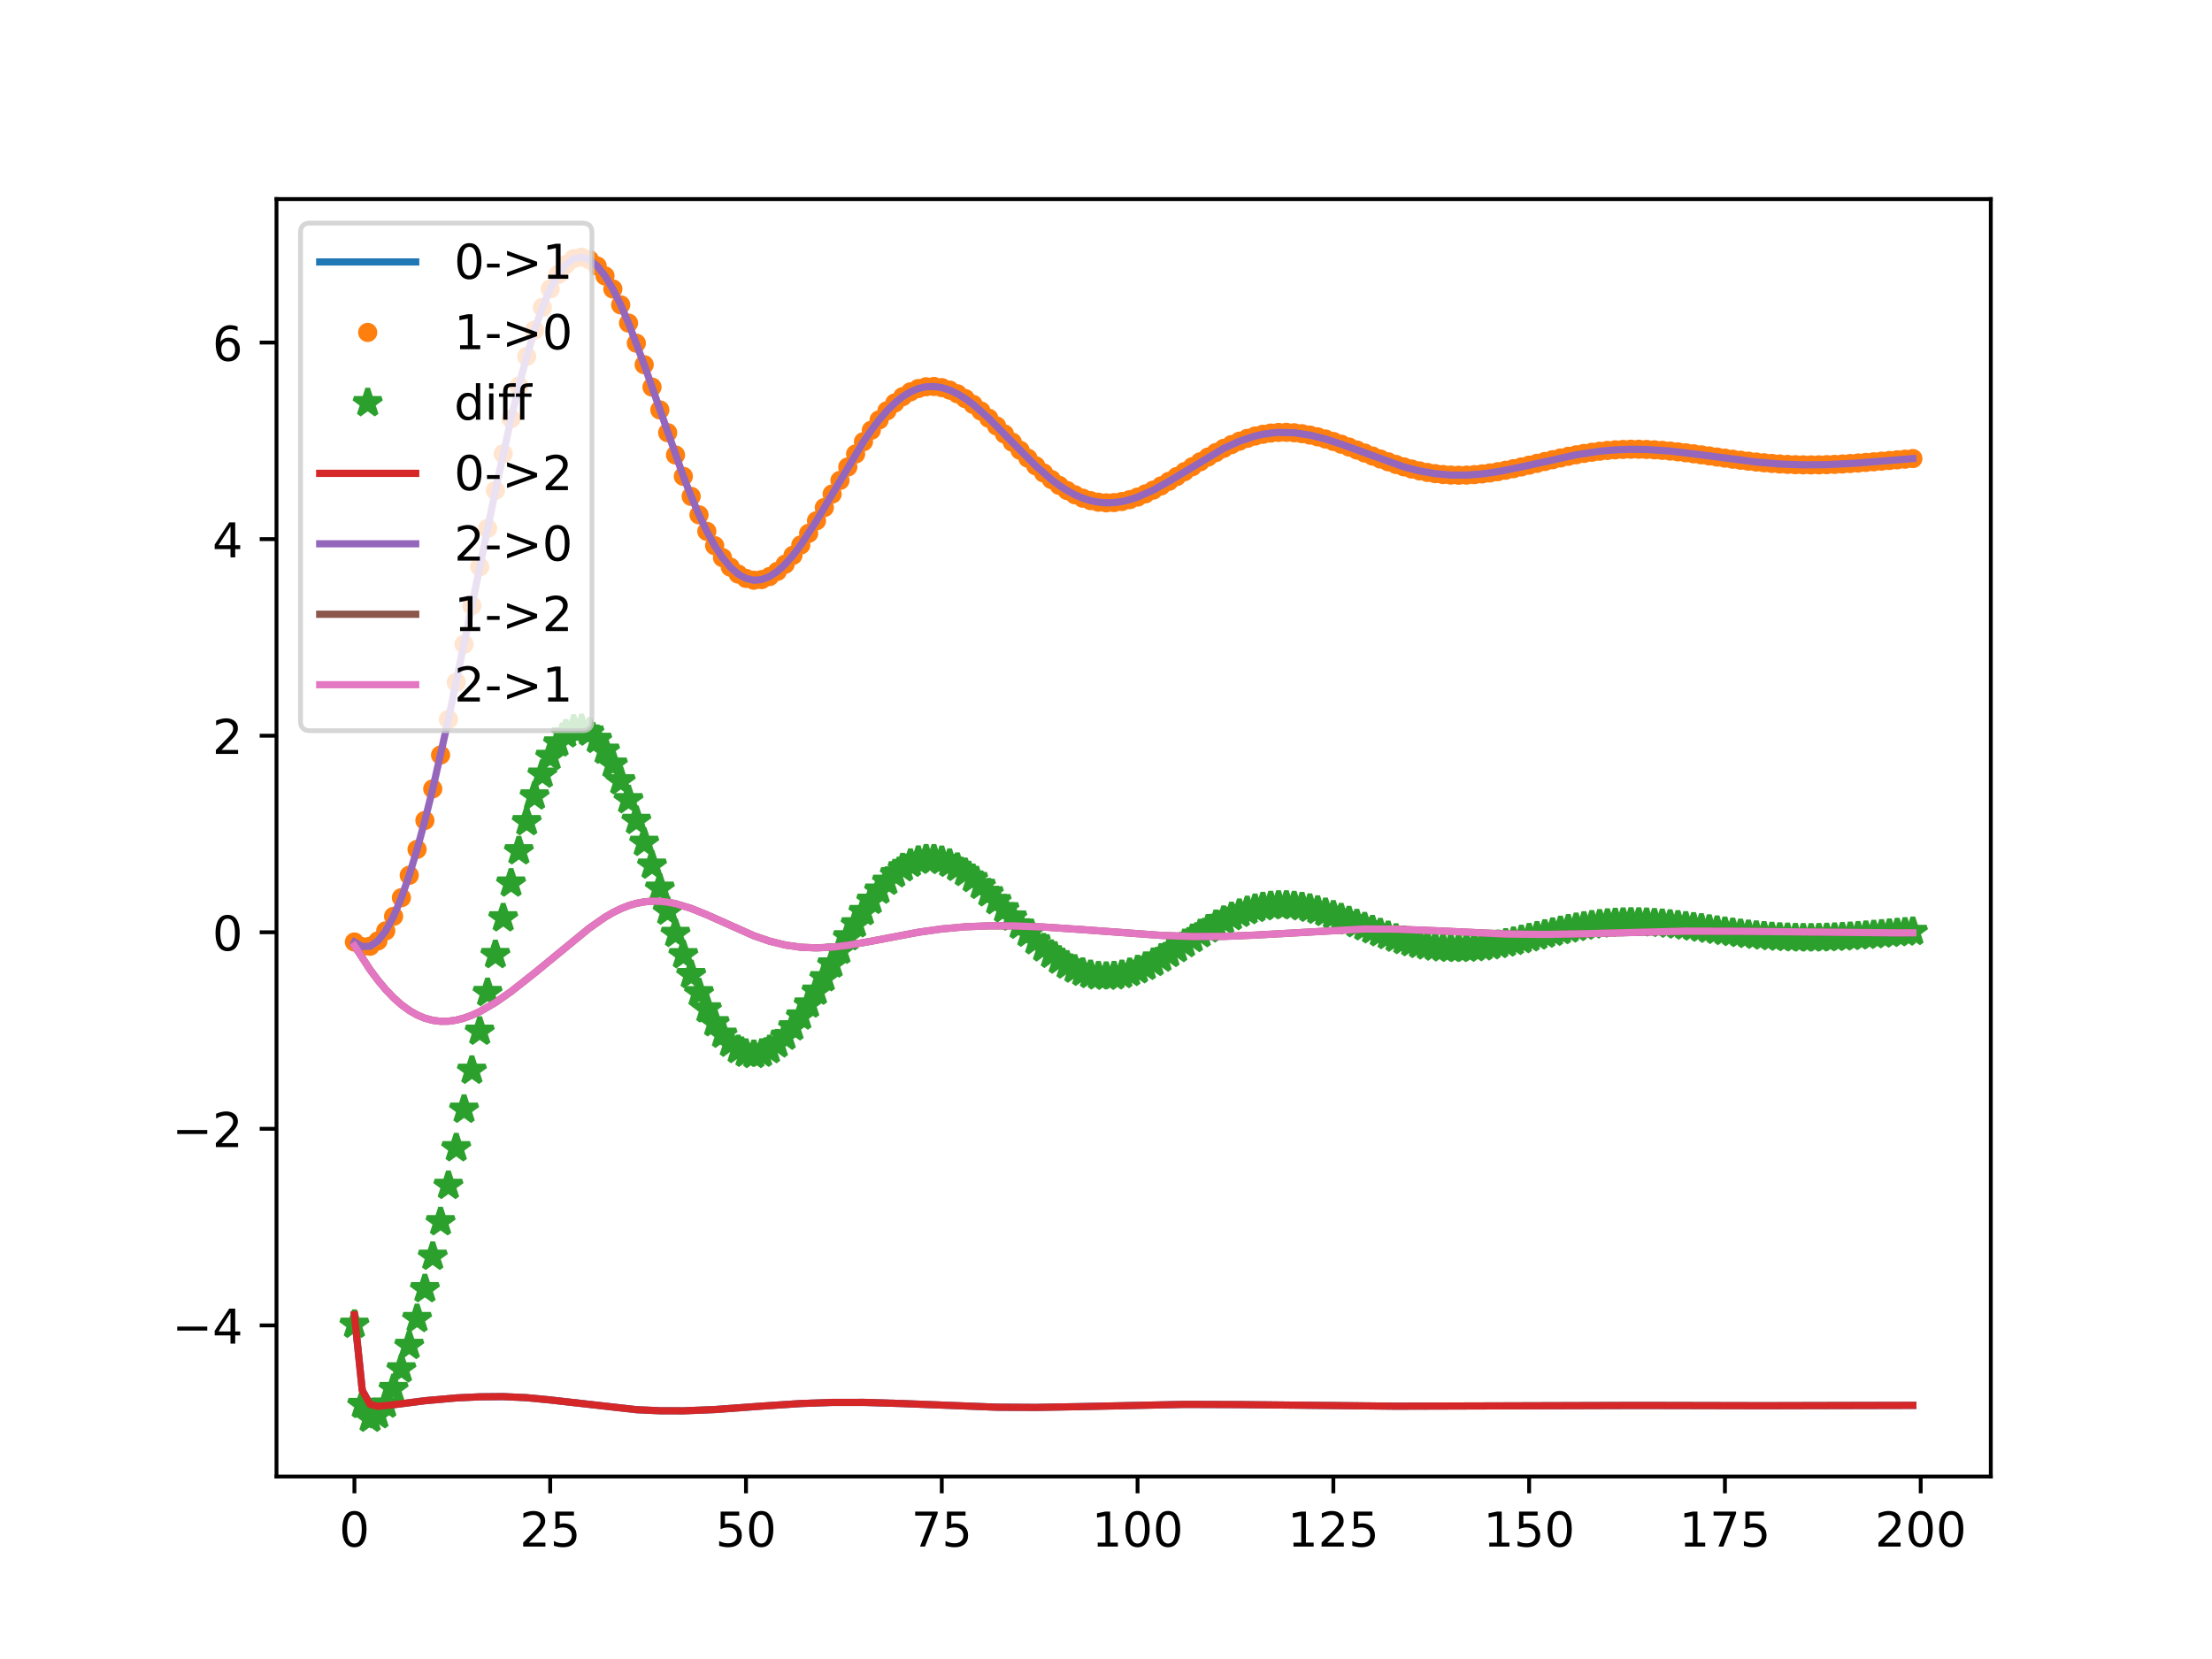 <?xml version="1.0" encoding="utf-8" standalone="no"?>
<!DOCTYPE svg PUBLIC "-//W3C//DTD SVG 1.1//EN"
  "http://www.w3.org/Graphics/SVG/1.1/DTD/svg11.dtd">
<!-- Created with matplotlib (https://matplotlib.org/) -->
<svg height="345.6pt" version="1.1" viewBox="0 0 460.8 345.6" width="460.8pt" xmlns="http://www.w3.org/2000/svg" xmlns:xlink="http://www.w3.org/1999/xlink">
 <defs>
  <style type="text/css">
*{stroke-linecap:butt;stroke-linejoin:round;}
  </style>
 </defs>
 <g id="figure_1">
  <g id="patch_1">
   <path d="M 0 345.6 
L 460.8 345.6 
L 460.8 0 
L 0 0 
z
" style="fill:#ffffff;"/>
  </g>
  <g id="axes_1">
   <g id="patch_2">
    <path d="M 57.6 307.584 
L 414.72 307.584 
L 414.72 41.472 
L 57.6 41.472 
z
" style="fill:#ffffff;"/>
   </g>
   <g id="matplotlib.axis_1">
    <g id="xtick_1">
     <g id="line2d_1">
      <defs>
       <path d="M 0 0 
L 0 3.5 
" id="m733f3d21de" style="stroke:#000000;stroke-width:0.8;"/>
      </defs>
      <g>
       <use style="stroke:#000000;stroke-width:0.8;" x="73.833" xlink:href="#m733f3d21de" y="307.584"/>
      </g>
     </g>
     <g id="text_1">
      <!-- 0 -->
      <defs>
       <path d="M 31.781 66.406 
Q 24.172 66.406 20.328 58.906 
Q 16.5 51.422 16.5 36.375 
Q 16.5 21.391 20.328 13.891 
Q 24.172 6.391 31.781 6.391 
Q 39.453 6.391 43.281 13.891 
Q 47.125 21.391 47.125 36.375 
Q 47.125 51.422 43.281 58.906 
Q 39.453 66.406 31.781 66.406 
z
M 31.781 74.219 
Q 44.047 74.219 50.516 64.516 
Q 56.984 54.828 56.984 36.375 
Q 56.984 17.969 50.516 8.266 
Q 44.047 -1.422 31.781 -1.422 
Q 19.531 -1.422 13.062 8.266 
Q 6.594 17.969 6.594 36.375 
Q 6.594 54.828 13.062 64.516 
Q 19.531 74.219 31.781 74.219 
z
" id="DejaVuSans-48"/>
      </defs>
      <g transform="translate(70.651 322.182)scale(0.1 -0.1)">
       <use xlink:href="#DejaVuSans-48"/>
      </g>
     </g>
    </g>
    <g id="xtick_2">
     <g id="line2d_2">
      <g>
       <use style="stroke:#000000;stroke-width:0.8;" x="114.618" xlink:href="#m733f3d21de" y="307.584"/>
      </g>
     </g>
     <g id="text_2">
      <!-- 25 -->
      <defs>
       <path d="M 19.188 8.297 
L 53.609 8.297 
L 53.609 0 
L 7.328 0 
L 7.328 8.297 
Q 12.938 14.109 22.625 23.891 
Q 32.328 33.688 34.812 36.531 
Q 39.547 41.844 41.422 45.531 
Q 43.312 49.219 43.312 52.781 
Q 43.312 58.594 39.234 62.25 
Q 35.156 65.922 28.609 65.922 
Q 23.969 65.922 18.812 64.312 
Q 13.672 62.703 7.812 59.422 
L 7.812 69.391 
Q 13.766 71.781 18.938 73 
Q 24.125 74.219 28.422 74.219 
Q 39.75 74.219 46.484 68.547 
Q 53.219 62.891 53.219 53.422 
Q 53.219 48.922 51.531 44.891 
Q 49.859 40.875 45.406 35.406 
Q 44.188 33.984 37.641 27.219 
Q 31.109 20.453 19.188 8.297 
z
" id="DejaVuSans-50"/>
       <path d="M 10.797 72.906 
L 49.516 72.906 
L 49.516 64.594 
L 19.828 64.594 
L 19.828 46.734 
Q 21.969 47.469 24.109 47.828 
Q 26.266 48.188 28.422 48.188 
Q 40.625 48.188 47.75 41.5 
Q 54.891 34.812 54.891 23.391 
Q 54.891 11.625 47.562 5.094 
Q 40.234 -1.422 26.906 -1.422 
Q 22.312 -1.422 17.547 -0.641 
Q 12.797 0.141 7.719 1.703 
L 7.719 11.625 
Q 12.109 9.234 16.797 8.062 
Q 21.484 6.891 26.703 6.891 
Q 35.156 6.891 40.078 11.328 
Q 45.016 15.766 45.016 23.391 
Q 45.016 31 40.078 35.438 
Q 35.156 39.891 26.703 39.891 
Q 22.75 39.891 18.812 39.016 
Q 14.891 38.141 10.797 36.281 
z
" id="DejaVuSans-53"/>
      </defs>
      <g transform="translate(108.256 322.182)scale(0.1 -0.1)">
       <use xlink:href="#DejaVuSans-50"/>
       <use x="63.623" xlink:href="#DejaVuSans-53"/>
      </g>
     </g>
    </g>
    <g id="xtick_3">
     <g id="line2d_3">
      <g>
       <use style="stroke:#000000;stroke-width:0.8;" x="155.404" xlink:href="#m733f3d21de" y="307.584"/>
      </g>
     </g>
     <g id="text_3">
      <!-- 50 -->
      <g transform="translate(149.042 322.182)scale(0.1 -0.1)">
       <use xlink:href="#DejaVuSans-53"/>
       <use x="63.623" xlink:href="#DejaVuSans-48"/>
      </g>
     </g>
    </g>
    <g id="xtick_4">
     <g id="line2d_4">
      <g>
       <use style="stroke:#000000;stroke-width:0.8;" x="196.19" xlink:href="#m733f3d21de" y="307.584"/>
      </g>
     </g>
     <g id="text_4">
      <!-- 75 -->
      <defs>
       <path d="M 8.203 72.906 
L 55.078 72.906 
L 55.078 68.703 
L 28.609 0 
L 18.312 0 
L 43.219 64.594 
L 8.203 64.594 
z
" id="DejaVuSans-55"/>
      </defs>
      <g transform="translate(189.827 322.182)scale(0.1 -0.1)">
       <use xlink:href="#DejaVuSans-55"/>
       <use x="63.623" xlink:href="#DejaVuSans-53"/>
      </g>
     </g>
    </g>
    <g id="xtick_5">
     <g id="line2d_5">
      <g>
       <use style="stroke:#000000;stroke-width:0.8;" x="236.976" xlink:href="#m733f3d21de" y="307.584"/>
      </g>
     </g>
     <g id="text_5">
      <!-- 100 -->
      <defs>
       <path d="M 12.406 8.297 
L 28.516 8.297 
L 28.516 63.922 
L 10.984 60.406 
L 10.984 69.391 
L 28.422 72.906 
L 38.281 72.906 
L 38.281 8.297 
L 54.391 8.297 
L 54.391 0 
L 12.406 0 
z
" id="DejaVuSans-49"/>
      </defs>
      <g transform="translate(227.432 322.182)scale(0.1 -0.1)">
       <use xlink:href="#DejaVuSans-49"/>
       <use x="63.623" xlink:href="#DejaVuSans-48"/>
       <use x="127.246" xlink:href="#DejaVuSans-48"/>
      </g>
     </g>
    </g>
    <g id="xtick_6">
     <g id="line2d_6">
      <g>
       <use style="stroke:#000000;stroke-width:0.8;" x="277.761" xlink:href="#m733f3d21de" y="307.584"/>
      </g>
     </g>
     <g id="text_6">
      <!-- 125 -->
      <g transform="translate(268.218 322.182)scale(0.1 -0.1)">
       <use xlink:href="#DejaVuSans-49"/>
       <use x="63.623" xlink:href="#DejaVuSans-50"/>
       <use x="127.246" xlink:href="#DejaVuSans-53"/>
      </g>
     </g>
    </g>
    <g id="xtick_7">
     <g id="line2d_7">
      <g>
       <use style="stroke:#000000;stroke-width:0.8;" x="318.547" xlink:href="#m733f3d21de" y="307.584"/>
      </g>
     </g>
     <g id="text_7">
      <!-- 150 -->
      <g transform="translate(309.003 322.182)scale(0.1 -0.1)">
       <use xlink:href="#DejaVuSans-49"/>
       <use x="63.623" xlink:href="#DejaVuSans-53"/>
       <use x="127.246" xlink:href="#DejaVuSans-48"/>
      </g>
     </g>
    </g>
    <g id="xtick_8">
     <g id="line2d_8">
      <g>
       <use style="stroke:#000000;stroke-width:0.8;" x="359.333" xlink:href="#m733f3d21de" y="307.584"/>
      </g>
     </g>
     <g id="text_8">
      <!-- 175 -->
      <g transform="translate(349.789 322.182)scale(0.1 -0.1)">
       <use xlink:href="#DejaVuSans-49"/>
       <use x="63.623" xlink:href="#DejaVuSans-55"/>
       <use x="127.246" xlink:href="#DejaVuSans-53"/>
      </g>
     </g>
    </g>
    <g id="xtick_9">
     <g id="line2d_9">
      <g>
       <use style="stroke:#000000;stroke-width:0.8;" x="400.119" xlink:href="#m733f3d21de" y="307.584"/>
      </g>
     </g>
     <g id="text_9">
      <!-- 200 -->
      <g transform="translate(390.575 322.182)scale(0.1 -0.1)">
       <use xlink:href="#DejaVuSans-50"/>
       <use x="63.623" xlink:href="#DejaVuSans-48"/>
       <use x="127.246" xlink:href="#DejaVuSans-48"/>
      </g>
     </g>
    </g>
   </g>
   <g id="matplotlib.axis_2">
    <g id="ytick_1">
     <g id="line2d_10">
      <defs>
       <path d="M 0 0 
L -3.5 0 
" id="m152a1d47f9" style="stroke:#000000;stroke-width:0.8;"/>
      </defs>
      <g>
       <use style="stroke:#000000;stroke-width:0.8;" x="57.6" xlink:href="#m152a1d47f9" y="276.102"/>
      </g>
     </g>
     <g id="text_10">
      <!-- −4 -->
      <defs>
       <path d="M 10.594 35.5 
L 73.188 35.5 
L 73.188 27.203 
L 10.594 27.203 
z
" id="DejaVuSans-8722"/>
       <path d="M 37.797 64.312 
L 12.891 25.391 
L 37.797 25.391 
z
M 35.203 72.906 
L 47.609 72.906 
L 47.609 25.391 
L 58.016 25.391 
L 58.016 17.188 
L 47.609 17.188 
L 47.609 0 
L 37.797 0 
L 37.797 17.188 
L 4.891 17.188 
L 4.891 26.703 
z
" id="DejaVuSans-52"/>
      </defs>
      <g transform="translate(35.858 279.901)scale(0.1 -0.1)">
       <use xlink:href="#DejaVuSans-8722"/>
       <use x="83.789" xlink:href="#DejaVuSans-52"/>
      </g>
     </g>
    </g>
    <g id="ytick_2">
     <g id="line2d_11">
      <g>
       <use style="stroke:#000000;stroke-width:0.8;" x="57.6" xlink:href="#m152a1d47f9" y="235.154"/>
      </g>
     </g>
     <g id="text_11">
      <!-- −2 -->
      <g transform="translate(35.858 238.954)scale(0.1 -0.1)">
       <use xlink:href="#DejaVuSans-8722"/>
       <use x="83.789" xlink:href="#DejaVuSans-50"/>
      </g>
     </g>
    </g>
    <g id="ytick_3">
     <g id="line2d_12">
      <g>
       <use style="stroke:#000000;stroke-width:0.8;" x="57.6" xlink:href="#m152a1d47f9" y="194.207"/>
      </g>
     </g>
     <g id="text_12">
      <!-- 0 -->
      <g transform="translate(44.237 198.006)scale(0.1 -0.1)">
       <use xlink:href="#DejaVuSans-48"/>
      </g>
     </g>
    </g>
    <g id="ytick_4">
     <g id="line2d_13">
      <g>
       <use style="stroke:#000000;stroke-width:0.8;" x="57.6" xlink:href="#m152a1d47f9" y="153.259"/>
      </g>
     </g>
     <g id="text_13">
      <!-- 2 -->
      <g transform="translate(44.237 157.058)scale(0.1 -0.1)">
       <use xlink:href="#DejaVuSans-50"/>
      </g>
     </g>
    </g>
    <g id="ytick_5">
     <g id="line2d_14">
      <g>
       <use style="stroke:#000000;stroke-width:0.8;" x="57.6" xlink:href="#m152a1d47f9" y="112.312"/>
      </g>
     </g>
     <g id="text_14">
      <!-- 4 -->
      <g transform="translate(44.237 116.111)scale(0.1 -0.1)">
       <use xlink:href="#DejaVuSans-52"/>
      </g>
     </g>
    </g>
    <g id="ytick_6">
     <g id="line2d_15">
      <g>
       <use style="stroke:#000000;stroke-width:0.8;" x="57.6" xlink:href="#m152a1d47f9" y="71.364"/>
      </g>
     </g>
     <g id="text_15">
      <!-- 6 -->
      <defs>
       <path d="M 33.016 40.375 
Q 26.375 40.375 22.484 35.828 
Q 18.609 31.297 18.609 23.391 
Q 18.609 15.531 22.484 10.953 
Q 26.375 6.391 33.016 6.391 
Q 39.656 6.391 43.531 10.953 
Q 47.406 15.531 47.406 23.391 
Q 47.406 31.297 43.531 35.828 
Q 39.656 40.375 33.016 40.375 
z
M 52.594 71.297 
L 52.594 62.312 
Q 48.875 64.062 45.094 64.984 
Q 41.312 65.922 37.594 65.922 
Q 27.828 65.922 22.672 59.328 
Q 17.531 52.734 16.797 39.406 
Q 19.672 43.656 24.016 45.922 
Q 28.375 48.188 33.594 48.188 
Q 44.578 48.188 50.953 41.516 
Q 57.328 34.859 57.328 23.391 
Q 57.328 12.156 50.688 5.359 
Q 44.047 -1.422 33.016 -1.422 
Q 20.359 -1.422 13.672 8.266 
Q 6.984 17.969 6.984 36.375 
Q 6.984 53.656 15.188 63.938 
Q 23.391 74.219 37.203 74.219 
Q 40.922 74.219 44.703 73.484 
Q 48.484 72.75 52.594 71.297 
z
" id="DejaVuSans-54"/>
      </defs>
      <g transform="translate(44.237 75.163)scale(0.1 -0.1)">
       <use xlink:href="#DejaVuSans-54"/>
      </g>
     </g>
    </g>
   </g>
   <g id="line2d_16">
    <path clip-path="url(#pc4139f0e53)" d="M 73.833 273.891 
L 75.464 289.631 
L 77.096 292.577 
L 78.727 292.964 
L 81.99 292.631 
L 88.516 291.795 
L 95.041 291.213 
L 99.936 290.982 
L 104.83 290.938 
L 109.724 291.164 
L 114.618 291.635 
L 132.564 293.661 
L 137.458 293.887 
L 142.353 293.901 
L 148.879 293.637 
L 158.667 292.922 
L 166.824 292.379 
L 173.35 292.148 
L 179.876 292.141 
L 188.033 292.386 
L 207.61 293.146 
L 215.767 293.193 
L 225.556 293.018 
L 246.764 292.558 
L 258.184 292.6 
L 290.813 292.935 
L 341.387 292.781 
L 367.49 292.837 
L 398.487 292.761 
L 398.487 292.761 
" style="fill:none;stroke:#1f77b4;stroke-linecap:square;stroke-width:1.5;"/>
   </g>
   <g id="line2d_17">
    <defs>
     <path d="M 0 1.5 
C 0.398 1.5 0.779 1.342 1.061 1.061 
C 1.342 0.779 1.5 0.398 1.5 0 
C 1.5 -0.398 1.342 -0.779 1.061 -1.061 
C 0.779 -1.342 0.398 -1.5 0 -1.5 
C -0.398 -1.5 -0.779 -1.342 -1.061 -1.061 
C -1.342 -0.779 -1.5 -0.398 -1.5 0 
C -1.5 0.398 -1.342 0.779 -1.061 1.061 
C -0.779 1.342 -0.398 1.5 0 1.5 
z
" id="m7307510bc8" style="stroke:#ff7f0e;"/>
    </defs>
    <g clip-path="url(#pc4139f0e53)">
     <use style="fill:#ff7f0e;stroke:#ff7f0e;" x="73.833" xlink:href="#m7307510bc8" y="196.234"/>
     <use style="fill:#ff7f0e;stroke:#ff7f0e;" x="75.464" xlink:href="#m7307510bc8" y="197.205"/>
     <use style="fill:#ff7f0e;stroke:#ff7f0e;" x="77.096" xlink:href="#m7307510bc8" y="197.118"/>
     <use style="fill:#ff7f0e;stroke:#ff7f0e;" x="78.727" xlink:href="#m7307510bc8" y="196.004"/>
     <use style="fill:#ff7f0e;stroke:#ff7f0e;" x="80.358" xlink:href="#m7307510bc8" y="193.91"/>
     <use style="fill:#ff7f0e;stroke:#ff7f0e;" x="81.99" xlink:href="#m7307510bc8" y="190.891"/>
     <use style="fill:#ff7f0e;stroke:#ff7f0e;" x="83.621" xlink:href="#m7307510bc8" y="187.009"/>
     <use style="fill:#ff7f0e;stroke:#ff7f0e;" x="85.253" xlink:href="#m7307510bc8" y="182.336"/>
     <use style="fill:#ff7f0e;stroke:#ff7f0e;" x="86.884" xlink:href="#m7307510bc8" y="176.945"/>
     <use style="fill:#ff7f0e;stroke:#ff7f0e;" x="88.516" xlink:href="#m7307510bc8" y="170.918"/>
     <use style="fill:#ff7f0e;stroke:#ff7f0e;" x="90.147" xlink:href="#m7307510bc8" y="164.336"/>
     <use style="fill:#ff7f0e;stroke:#ff7f0e;" x="91.778" xlink:href="#m7307510bc8" y="157.287"/>
     <use style="fill:#ff7f0e;stroke:#ff7f0e;" x="93.41" xlink:href="#m7307510bc8" y="149.857"/>
     <use style="fill:#ff7f0e;stroke:#ff7f0e;" x="95.041" xlink:href="#m7307510bc8" y="142.136"/>
     <use style="fill:#ff7f0e;stroke:#ff7f0e;" x="96.673" xlink:href="#m7307510bc8" y="134.211"/>
     <use style="fill:#ff7f0e;stroke:#ff7f0e;" x="98.304" xlink:href="#m7307510bc8" y="126.168"/>
     <use style="fill:#ff7f0e;stroke:#ff7f0e;" x="99.936" xlink:href="#m7307510bc8" y="118.094"/>
     <use style="fill:#ff7f0e;stroke:#ff7f0e;" x="101.567" xlink:href="#m7307510bc8" y="110.07"/>
     <use style="fill:#ff7f0e;stroke:#ff7f0e;" x="103.198" xlink:href="#m7307510bc8" y="102.176"/>
     <use style="fill:#ff7f0e;stroke:#ff7f0e;" x="104.83" xlink:href="#m7307510bc8" y="94.514"/>
     <use style="fill:#ff7f0e;stroke:#ff7f0e;" x="106.461" xlink:href="#m7307510bc8" y="87.225"/>
     <use style="fill:#ff7f0e;stroke:#ff7f0e;" x="108.093" xlink:href="#m7307510bc8" y="80.433"/>
     <use style="fill:#ff7f0e;stroke:#ff7f0e;" x="109.724" xlink:href="#m7307510bc8" y="74.249"/>
     <use style="fill:#ff7f0e;stroke:#ff7f0e;" x="111.356" xlink:href="#m7307510bc8" y="68.767"/>
     <use style="fill:#ff7f0e;stroke:#ff7f0e;" x="112.987" xlink:href="#m7307510bc8" y="64.062"/>
     <use style="fill:#ff7f0e;stroke:#ff7f0e;" x="114.618" xlink:href="#m7307510bc8" y="60.193"/>
     <use style="fill:#ff7f0e;stroke:#ff7f0e;" x="116.25" xlink:href="#m7307510bc8" y="57.198"/>
     <use style="fill:#ff7f0e;stroke:#ff7f0e;" x="117.881" xlink:href="#m7307510bc8" y="55.097"/>
     <use style="fill:#ff7f0e;stroke:#ff7f0e;" x="119.513" xlink:href="#m7307510bc8" y="53.892"/>
     <use style="fill:#ff7f0e;stroke:#ff7f0e;" x="121.144" xlink:href="#m7307510bc8" y="53.568"/>
     <use style="fill:#ff7f0e;stroke:#ff7f0e;" x="122.776" xlink:href="#m7307510bc8" y="54.091"/>
     <use style="fill:#ff7f0e;stroke:#ff7f0e;" x="124.407" xlink:href="#m7307510bc8" y="55.415"/>
     <use style="fill:#ff7f0e;stroke:#ff7f0e;" x="126.038" xlink:href="#m7307510bc8" y="57.477"/>
     <use style="fill:#ff7f0e;stroke:#ff7f0e;" x="127.67" xlink:href="#m7307510bc8" y="60.203"/>
     <use style="fill:#ff7f0e;stroke:#ff7f0e;" x="129.301" xlink:href="#m7307510bc8" y="63.509"/>
     <use style="fill:#ff7f0e;stroke:#ff7f0e;" x="130.933" xlink:href="#m7307510bc8" y="67.305"/>
     <use style="fill:#ff7f0e;stroke:#ff7f0e;" x="132.564" xlink:href="#m7307510bc8" y="71.493"/>
     <use style="fill:#ff7f0e;stroke:#ff7f0e;" x="134.196" xlink:href="#m7307510bc8" y="75.971"/>
     <use style="fill:#ff7f0e;stroke:#ff7f0e;" x="135.827" xlink:href="#m7307510bc8" y="80.639"/>
     <use style="fill:#ff7f0e;stroke:#ff7f0e;" x="137.458" xlink:href="#m7307510bc8" y="85.395"/>
     <use style="fill:#ff7f0e;stroke:#ff7f0e;" x="139.09" xlink:href="#m7307510bc8" y="90.14"/>
     <use style="fill:#ff7f0e;stroke:#ff7f0e;" x="140.721" xlink:href="#m7307510bc8" y="94.782"/>
     <use style="fill:#ff7f0e;stroke:#ff7f0e;" x="142.353" xlink:href="#m7307510bc8" y="99.232"/>
     <use style="fill:#ff7f0e;stroke:#ff7f0e;" x="143.984" xlink:href="#m7307510bc8" y="103.412"/>
     <use style="fill:#ff7f0e;stroke:#ff7f0e;" x="145.616" xlink:href="#m7307510bc8" y="107.25"/>
     <use style="fill:#ff7f0e;stroke:#ff7f0e;" x="147.247" xlink:href="#m7307510bc8" y="110.686"/>
     <use style="fill:#ff7f0e;stroke:#ff7f0e;" x="148.879" xlink:href="#m7307510bc8" y="113.671"/>
     <use style="fill:#ff7f0e;stroke:#ff7f0e;" x="150.51" xlink:href="#m7307510bc8" y="116.166"/>
     <use style="fill:#ff7f0e;stroke:#ff7f0e;" x="152.141" xlink:href="#m7307510bc8" y="118.143"/>
     <use style="fill:#ff7f0e;stroke:#ff7f0e;" x="153.773" xlink:href="#m7307510bc8" y="119.588"/>
     <use style="fill:#ff7f0e;stroke:#ff7f0e;" x="155.404" xlink:href="#m7307510bc8" y="120.495"/>
     <use style="fill:#ff7f0e;stroke:#ff7f0e;" x="157.036" xlink:href="#m7307510bc8" y="120.872"/>
     <use style="fill:#ff7f0e;stroke:#ff7f0e;" x="158.667" xlink:href="#m7307510bc8" y="120.735"/>
     <use style="fill:#ff7f0e;stroke:#ff7f0e;" x="160.299" xlink:href="#m7307510bc8" y="120.11"/>
     <use style="fill:#ff7f0e;stroke:#ff7f0e;" x="161.93" xlink:href="#m7307510bc8" y="119.031"/>
     <use style="fill:#ff7f0e;stroke:#ff7f0e;" x="163.561" xlink:href="#m7307510bc8" y="117.541"/>
     <use style="fill:#ff7f0e;stroke:#ff7f0e;" x="165.193" xlink:href="#m7307510bc8" y="115.687"/>
     <use style="fill:#ff7f0e;stroke:#ff7f0e;" x="166.824" xlink:href="#m7307510bc8" y="113.523"/>
     <use style="fill:#ff7f0e;stroke:#ff7f0e;" x="168.456" xlink:href="#m7307510bc8" y="111.104"/>
     <use style="fill:#ff7f0e;stroke:#ff7f0e;" x="170.087" xlink:href="#m7307510bc8" y="108.491"/>
     <use style="fill:#ff7f0e;stroke:#ff7f0e;" x="171.719" xlink:href="#m7307510bc8" y="105.742"/>
     <use style="fill:#ff7f0e;stroke:#ff7f0e;" x="173.35" xlink:href="#m7307510bc8" y="102.919"/>
     <use style="fill:#ff7f0e;stroke:#ff7f0e;" x="174.981" xlink:href="#m7307510bc8" y="100.079"/>
     <use style="fill:#ff7f0e;stroke:#ff7f0e;" x="176.613" xlink:href="#m7307510bc8" y="97.279"/>
     <use style="fill:#ff7f0e;stroke:#ff7f0e;" x="178.244" xlink:href="#m7307510bc8" y="94.573"/>
     <use style="fill:#ff7f0e;stroke:#ff7f0e;" x="179.876" xlink:href="#m7307510bc8" y="92.008"/>
     <use style="fill:#ff7f0e;stroke:#ff7f0e;" x="181.507" xlink:href="#m7307510bc8" y="89.629"/>
     <use style="fill:#ff7f0e;stroke:#ff7f0e;" x="183.139" xlink:href="#m7307510bc8" y="87.473"/>
     <use style="fill:#ff7f0e;stroke:#ff7f0e;" x="184.77" xlink:href="#m7307510bc8" y="85.573"/>
     <use style="fill:#ff7f0e;stroke:#ff7f0e;" x="186.401" xlink:href="#m7307510bc8" y="83.954"/>
     <use style="fill:#ff7f0e;stroke:#ff7f0e;" x="188.033" xlink:href="#m7307510bc8" y="82.635"/>
     <use style="fill:#ff7f0e;stroke:#ff7f0e;" x="189.664" xlink:href="#m7307510bc8" y="81.629"/>
     <use style="fill:#ff7f0e;stroke:#ff7f0e;" x="191.296" xlink:href="#m7307510bc8" y="80.941"/>
     <use style="fill:#ff7f0e;stroke:#ff7f0e;" x="192.927" xlink:href="#m7307510bc8" y="80.57"/>
     <use style="fill:#ff7f0e;stroke:#ff7f0e;" x="194.559" xlink:href="#m7307510bc8" y="80.509"/>
     <use style="fill:#ff7f0e;stroke:#ff7f0e;" x="196.19" xlink:href="#m7307510bc8" y="80.746"/>
     <use style="fill:#ff7f0e;stroke:#ff7f0e;" x="197.821" xlink:href="#m7307510bc8" y="81.262"/>
     <use style="fill:#ff7f0e;stroke:#ff7f0e;" x="199.453" xlink:href="#m7307510bc8" y="82.036"/>
     <use style="fill:#ff7f0e;stroke:#ff7f0e;" x="201.084" xlink:href="#m7307510bc8" y="83.04"/>
     <use style="fill:#ff7f0e;stroke:#ff7f0e;" x="202.716" xlink:href="#m7307510bc8" y="84.246"/>
     <use style="fill:#ff7f0e;stroke:#ff7f0e;" x="204.347" xlink:href="#m7307510bc8" y="85.62"/>
     <use style="fill:#ff7f0e;stroke:#ff7f0e;" x="205.979" xlink:href="#m7307510bc8" y="87.128"/>
     <use style="fill:#ff7f0e;stroke:#ff7f0e;" x="207.61" xlink:href="#m7307510bc8" y="88.736"/>
     <use style="fill:#ff7f0e;stroke:#ff7f0e;" x="209.241" xlink:href="#m7307510bc8" y="90.407"/>
     <use style="fill:#ff7f0e;stroke:#ff7f0e;" x="210.873" xlink:href="#m7307510bc8" y="92.106"/>
     <use style="fill:#ff7f0e;stroke:#ff7f0e;" x="212.504" xlink:href="#m7307510bc8" y="93.8"/>
     <use style="fill:#ff7f0e;stroke:#ff7f0e;" x="214.136" xlink:href="#m7307510bc8" y="95.455"/>
     <use style="fill:#ff7f0e;stroke:#ff7f0e;" x="215.767" xlink:href="#m7307510bc8" y="97.04"/>
     <use style="fill:#ff7f0e;stroke:#ff7f0e;" x="217.399" xlink:href="#m7307510bc8" y="98.529"/>
     <use style="fill:#ff7f0e;stroke:#ff7f0e;" x="219.03" xlink:href="#m7307510bc8" y="99.896"/>
     <use style="fill:#ff7f0e;stroke:#ff7f0e;" x="220.661" xlink:href="#m7307510bc8" y="101.12"/>
     <use style="fill:#ff7f0e;stroke:#ff7f0e;" x="222.293" xlink:href="#m7307510bc8" y="102.183"/>
     <use style="fill:#ff7f0e;stroke:#ff7f0e;" x="223.924" xlink:href="#m7307510bc8" y="103.073"/>
     <use style="fill:#ff7f0e;stroke:#ff7f0e;" x="225.556" xlink:href="#m7307510bc8" y="103.778"/>
     <use style="fill:#ff7f0e;stroke:#ff7f0e;" x="227.187" xlink:href="#m7307510bc8" y="104.293"/>
     <use style="fill:#ff7f0e;stroke:#ff7f0e;" x="228.819" xlink:href="#m7307510bc8" y="104.617"/>
     <use style="fill:#ff7f0e;stroke:#ff7f0e;" x="230.45" xlink:href="#m7307510bc8" y="104.751"/>
     <use style="fill:#ff7f0e;stroke:#ff7f0e;" x="232.081" xlink:href="#m7307510bc8" y="104.701"/>
     <use style="fill:#ff7f0e;stroke:#ff7f0e;" x="233.713" xlink:href="#m7307510bc8" y="104.476"/>
     <use style="fill:#ff7f0e;stroke:#ff7f0e;" x="235.344" xlink:href="#m7307510bc8" y="104.087"/>
     <use style="fill:#ff7f0e;stroke:#ff7f0e;" x="236.976" xlink:href="#m7307510bc8" y="103.55"/>
     <use style="fill:#ff7f0e;stroke:#ff7f0e;" x="238.607" xlink:href="#m7307510bc8" y="102.881"/>
     <use style="fill:#ff7f0e;stroke:#ff7f0e;" x="240.239" xlink:href="#m7307510bc8" y="102.099"/>
     <use style="fill:#ff7f0e;stroke:#ff7f0e;" x="241.87" xlink:href="#m7307510bc8" y="101.224"/>
     <use style="fill:#ff7f0e;stroke:#ff7f0e;" x="243.501" xlink:href="#m7307510bc8" y="100.277"/>
     <use style="fill:#ff7f0e;stroke:#ff7f0e;" x="245.133" xlink:href="#m7307510bc8" y="99.28"/>
     <use style="fill:#ff7f0e;stroke:#ff7f0e;" x="246.764" xlink:href="#m7307510bc8" y="98.254"/>
     <use style="fill:#ff7f0e;stroke:#ff7f0e;" x="248.396" xlink:href="#m7307510bc8" y="97.221"/>
     <use style="fill:#ff7f0e;stroke:#ff7f0e;" x="250.027" xlink:href="#m7307510bc8" y="96.201"/>
     <use style="fill:#ff7f0e;stroke:#ff7f0e;" x="251.659" xlink:href="#m7307510bc8" y="95.213"/>
     <use style="fill:#ff7f0e;stroke:#ff7f0e;" x="253.29" xlink:href="#m7307510bc8" y="94.276"/>
     <use style="fill:#ff7f0e;stroke:#ff7f0e;" x="254.921" xlink:href="#m7307510bc8" y="93.405"/>
     <use style="fill:#ff7f0e;stroke:#ff7f0e;" x="256.553" xlink:href="#m7307510bc8" y="92.616"/>
     <use style="fill:#ff7f0e;stroke:#ff7f0e;" x="258.184" xlink:href="#m7307510bc8" y="91.919"/>
     <use style="fill:#ff7f0e;stroke:#ff7f0e;" x="259.816" xlink:href="#m7307510bc8" y="91.325"/>
     <use style="fill:#ff7f0e;stroke:#ff7f0e;" x="261.447" xlink:href="#m7307510bc8" y="90.841"/>
     <use style="fill:#ff7f0e;stroke:#ff7f0e;" x="263.079" xlink:href="#m7307510bc8" y="90.471"/>
     <use style="fill:#ff7f0e;stroke:#ff7f0e;" x="264.71" xlink:href="#m7307510bc8" y="90.219"/>
     <use style="fill:#ff7f0e;stroke:#ff7f0e;" x="266.341" xlink:href="#m7307510bc8" y="90.083"/>
     <use style="fill:#ff7f0e;stroke:#ff7f0e;" x="267.973" xlink:href="#m7307510bc8" y="90.063"/>
     <use style="fill:#ff7f0e;stroke:#ff7f0e;" x="269.604" xlink:href="#m7307510bc8" y="90.152"/>
     <use style="fill:#ff7f0e;stroke:#ff7f0e;" x="271.236" xlink:href="#m7307510bc8" y="90.345"/>
     <use style="fill:#ff7f0e;stroke:#ff7f0e;" x="272.867" xlink:href="#m7307510bc8" y="90.633"/>
     <use style="fill:#ff7f0e;stroke:#ff7f0e;" x="274.499" xlink:href="#m7307510bc8" y="91.007"/>
     <use style="fill:#ff7f0e;stroke:#ff7f0e;" x="276.13" xlink:href="#m7307510bc8" y="91.456"/>
     <use style="fill:#ff7f0e;stroke:#ff7f0e;" x="277.761" xlink:href="#m7307510bc8" y="91.967"/>
     <use style="fill:#ff7f0e;stroke:#ff7f0e;" x="279.393" xlink:href="#m7307510bc8" y="92.529"/>
     <use style="fill:#ff7f0e;stroke:#ff7f0e;" x="281.024" xlink:href="#m7307510bc8" y="93.126"/>
     <use style="fill:#ff7f0e;stroke:#ff7f0e;" x="282.656" xlink:href="#m7307510bc8" y="93.747"/>
     <use style="fill:#ff7f0e;stroke:#ff7f0e;" x="284.287" xlink:href="#m7307510bc8" y="94.378"/>
     <use style="fill:#ff7f0e;stroke:#ff7f0e;" x="285.919" xlink:href="#m7307510bc8" y="95.006"/>
     <use style="fill:#ff7f0e;stroke:#ff7f0e;" x="287.55" xlink:href="#m7307510bc8" y="95.619"/>
     <use style="fill:#ff7f0e;stroke:#ff7f0e;" x="289.181" xlink:href="#m7307510bc8" y="96.205"/>
     <use style="fill:#ff7f0e;stroke:#ff7f0e;" x="290.813" xlink:href="#m7307510bc8" y="96.755"/>
     <use style="fill:#ff7f0e;stroke:#ff7f0e;" x="292.444" xlink:href="#m7307510bc8" y="97.258"/>
     <use style="fill:#ff7f0e;stroke:#ff7f0e;" x="294.076" xlink:href="#m7307510bc8" y="97.707"/>
     <use style="fill:#ff7f0e;stroke:#ff7f0e;" x="295.707" xlink:href="#m7307510bc8" y="98.095"/>
     <use style="fill:#ff7f0e;stroke:#ff7f0e;" x="297.339" xlink:href="#m7307510bc8" y="98.417"/>
     <use style="fill:#ff7f0e;stroke:#ff7f0e;" x="298.97" xlink:href="#m7307510bc8" y="98.67"/>
     <use style="fill:#ff7f0e;stroke:#ff7f0e;" x="300.601" xlink:href="#m7307510bc8" y="98.852"/>
     <use style="fill:#ff7f0e;stroke:#ff7f0e;" x="302.233" xlink:href="#m7307510bc8" y="98.962"/>
     <use style="fill:#ff7f0e;stroke:#ff7f0e;" x="303.864" xlink:href="#m7307510bc8" y="99.002"/>
     <use style="fill:#ff7f0e;stroke:#ff7f0e;" x="305.496" xlink:href="#m7307510bc8" y="98.973"/>
     <use style="fill:#ff7f0e;stroke:#ff7f0e;" x="307.127" xlink:href="#m7307510bc8" y="98.879"/>
     <use style="fill:#ff7f0e;stroke:#ff7f0e;" x="308.759" xlink:href="#m7307510bc8" y="98.725"/>
     <use style="fill:#ff7f0e;stroke:#ff7f0e;" x="310.39" xlink:href="#m7307510bc8" y="98.516"/>
     <use style="fill:#ff7f0e;stroke:#ff7f0e;" x="312.021" xlink:href="#m7307510bc8" y="98.26"/>
     <use style="fill:#ff7f0e;stroke:#ff7f0e;" x="313.653" xlink:href="#m7307510bc8" y="97.962"/>
     <use style="fill:#ff7f0e;stroke:#ff7f0e;" x="315.284" xlink:href="#m7307510bc8" y="97.632"/>
     <use style="fill:#ff7f0e;stroke:#ff7f0e;" x="316.916" xlink:href="#m7307510bc8" y="97.276"/>
     <use style="fill:#ff7f0e;stroke:#ff7f0e;" x="318.547" xlink:href="#m7307510bc8" y="96.903"/>
     <use style="fill:#ff7f0e;stroke:#ff7f0e;" x="320.179" xlink:href="#m7307510bc8" y="96.522"/>
     <use style="fill:#ff7f0e;stroke:#ff7f0e;" x="321.81" xlink:href="#m7307510bc8" y="96.14"/>
     <use style="fill:#ff7f0e;stroke:#ff7f0e;" x="323.441" xlink:href="#m7307510bc8" y="95.764"/>
     <use style="fill:#ff7f0e;stroke:#ff7f0e;" x="325.073" xlink:href="#m7307510bc8" y="95.402"/>
     <use style="fill:#ff7f0e;stroke:#ff7f0e;" x="326.704" xlink:href="#m7307510bc8" y="95.06"/>
     <use style="fill:#ff7f0e;stroke:#ff7f0e;" x="328.336" xlink:href="#m7307510bc8" y="94.744"/>
     <use style="fill:#ff7f0e;stroke:#ff7f0e;" x="329.967" xlink:href="#m7307510bc8" y="94.46"/>
     <use style="fill:#ff7f0e;stroke:#ff7f0e;" x="331.599" xlink:href="#m7307510bc8" y="94.211"/>
     <use style="fill:#ff7f0e;stroke:#ff7f0e;" x="333.23" xlink:href="#m7307510bc8" y="94.001"/>
     <use style="fill:#ff7f0e;stroke:#ff7f0e;" x="334.862" xlink:href="#m7307510bc8" y="93.832"/>
     <use style="fill:#ff7f0e;stroke:#ff7f0e;" x="336.493" xlink:href="#m7307510bc8" y="93.706"/>
     <use style="fill:#ff7f0e;stroke:#ff7f0e;" x="338.124" xlink:href="#m7307510bc8" y="93.623"/>
     <use style="fill:#ff7f0e;stroke:#ff7f0e;" x="339.756" xlink:href="#m7307510bc8" y="93.583"/>
     <use style="fill:#ff7f0e;stroke:#ff7f0e;" x="341.387" xlink:href="#m7307510bc8" y="93.585"/>
     <use style="fill:#ff7f0e;stroke:#ff7f0e;" x="343.019" xlink:href="#m7307510bc8" y="93.627"/>
     <use style="fill:#ff7f0e;stroke:#ff7f0e;" x="344.65" xlink:href="#m7307510bc8" y="93.706"/>
     <use style="fill:#ff7f0e;stroke:#ff7f0e;" x="346.282" xlink:href="#m7307510bc8" y="93.819"/>
     <use style="fill:#ff7f0e;stroke:#ff7f0e;" x="347.913" xlink:href="#m7307510bc8" y="93.963"/>
     <use style="fill:#ff7f0e;stroke:#ff7f0e;" x="349.544" xlink:href="#m7307510bc8" y="94.133"/>
     <use style="fill:#ff7f0e;stroke:#ff7f0e;" x="351.176" xlink:href="#m7307510bc8" y="94.325"/>
     <use style="fill:#ff7f0e;stroke:#ff7f0e;" x="352.807" xlink:href="#m7307510bc8" y="94.533"/>
     <use style="fill:#ff7f0e;stroke:#ff7f0e;" x="354.439" xlink:href="#m7307510bc8" y="94.754"/>
     <use style="fill:#ff7f0e;stroke:#ff7f0e;" x="356.07" xlink:href="#m7307510bc8" y="94.982"/>
     <use style="fill:#ff7f0e;stroke:#ff7f0e;" x="357.702" xlink:href="#m7307510bc8" y="95.212"/>
     <use style="fill:#ff7f0e;stroke:#ff7f0e;" x="359.333" xlink:href="#m7307510bc8" y="95.44"/>
     <use style="fill:#ff7f0e;stroke:#ff7f0e;" x="360.964" xlink:href="#m7307510bc8" y="95.661"/>
     <use style="fill:#ff7f0e;stroke:#ff7f0e;" x="362.596" xlink:href="#m7307510bc8" y="95.872"/>
     <use style="fill:#ff7f0e;stroke:#ff7f0e;" x="364.227" xlink:href="#m7307510bc8" y="96.069"/>
     <use style="fill:#ff7f0e;stroke:#ff7f0e;" x="365.859" xlink:href="#m7307510bc8" y="96.248"/>
     <use style="fill:#ff7f0e;stroke:#ff7f0e;" x="367.49" xlink:href="#m7307510bc8" y="96.407"/>
     <use style="fill:#ff7f0e;stroke:#ff7f0e;" x="369.122" xlink:href="#m7307510bc8" y="96.543"/>
     <use style="fill:#ff7f0e;stroke:#ff7f0e;" x="370.753" xlink:href="#m7307510bc8" y="96.655"/>
     <use style="fill:#ff7f0e;stroke:#ff7f0e;" x="372.384" xlink:href="#m7307510bc8" y="96.742"/>
     <use style="fill:#ff7f0e;stroke:#ff7f0e;" x="374.016" xlink:href="#m7307510bc8" y="96.803"/>
     <use style="fill:#ff7f0e;stroke:#ff7f0e;" x="375.647" xlink:href="#m7307510bc8" y="96.838"/>
     <use style="fill:#ff7f0e;stroke:#ff7f0e;" x="377.279" xlink:href="#m7307510bc8" y="96.848"/>
     <use style="fill:#ff7f0e;stroke:#ff7f0e;" x="378.91" xlink:href="#m7307510bc8" y="96.833"/>
     <use style="fill:#ff7f0e;stroke:#ff7f0e;" x="380.542" xlink:href="#m7307510bc8" y="96.795"/>
     <use style="fill:#ff7f0e;stroke:#ff7f0e;" x="382.173" xlink:href="#m7307510bc8" y="96.736"/>
     <use style="fill:#ff7f0e;stroke:#ff7f0e;" x="383.804" xlink:href="#m7307510bc8" y="96.658"/>
     <use style="fill:#ff7f0e;stroke:#ff7f0e;" x="385.436" xlink:href="#m7307510bc8" y="96.562"/>
     <use style="fill:#ff7f0e;stroke:#ff7f0e;" x="387.067" xlink:href="#m7307510bc8" y="96.453"/>
     <use style="fill:#ff7f0e;stroke:#ff7f0e;" x="388.699" xlink:href="#m7307510bc8" y="96.332"/>
     <use style="fill:#ff7f0e;stroke:#ff7f0e;" x="390.33" xlink:href="#m7307510bc8" y="96.202"/>
     <use style="fill:#ff7f0e;stroke:#ff7f0e;" x="391.962" xlink:href="#m7307510bc8" y="96.067"/>
     <use style="fill:#ff7f0e;stroke:#ff7f0e;" x="393.593" xlink:href="#m7307510bc8" y="95.929"/>
     <use style="fill:#ff7f0e;stroke:#ff7f0e;" x="395.224" xlink:href="#m7307510bc8" y="95.791"/>
     <use style="fill:#ff7f0e;stroke:#ff7f0e;" x="396.856" xlink:href="#m7307510bc8" y="95.655"/>
     <use style="fill:#ff7f0e;stroke:#ff7f0e;" x="398.487" xlink:href="#m7307510bc8" y="95.525"/>
    </g>
   </g>
   <g id="line2d_18">
    <defs>
     <path d="M 0 -3 
L -0.674 -0.927 
L -2.853 -0.927 
L -1.09 0.354 
L -1.763 2.427 
L -0 1.146 
L 1.763 2.427 
L 1.09 0.354 
L 2.853 -0.927 
L 0.674 -0.927 
z
" id="m1f3f5e9cf7" style="stroke:#2ca02c;stroke-linejoin:bevel;"/>
    </defs>
    <g clip-path="url(#pc4139f0e53)">
     <use style="fill:#2ca02c;stroke:#2ca02c;stroke-linejoin:bevel;" x="73.833" xlink:href="#m1f3f5e9cf7" y="275.918"/>
     <use style="fill:#2ca02c;stroke:#2ca02c;stroke-linejoin:bevel;" x="75.464" xlink:href="#m1f3f5e9cf7" y="292.63"/>
     <use style="fill:#2ca02c;stroke:#2ca02c;stroke-linejoin:bevel;" x="77.096" xlink:href="#m1f3f5e9cf7" y="295.488"/>
     <use style="fill:#2ca02c;stroke:#2ca02c;stroke-linejoin:bevel;" x="78.727" xlink:href="#m1f3f5e9cf7" y="294.762"/>
     <use style="fill:#2ca02c;stroke:#2ca02c;stroke-linejoin:bevel;" x="80.358" xlink:href="#m1f3f5e9cf7" y="292.549"/>
     <use style="fill:#2ca02c;stroke:#2ca02c;stroke-linejoin:bevel;" x="81.99" xlink:href="#m1f3f5e9cf7" y="289.315"/>
     <use style="fill:#2ca02c;stroke:#2ca02c;stroke-linejoin:bevel;" x="83.621" xlink:href="#m1f3f5e9cf7" y="285.209"/>
     <use style="fill:#2ca02c;stroke:#2ca02c;stroke-linejoin:bevel;" x="85.253" xlink:href="#m1f3f5e9cf7" y="280.318"/>
     <use style="fill:#2ca02c;stroke:#2ca02c;stroke-linejoin:bevel;" x="86.884" xlink:href="#m1f3f5e9cf7" y="274.723"/>
     <use style="fill:#2ca02c;stroke:#2ca02c;stroke-linejoin:bevel;" x="88.516" xlink:href="#m1f3f5e9cf7" y="268.506"/>
     <use style="fill:#2ca02c;stroke:#2ca02c;stroke-linejoin:bevel;" x="90.147" xlink:href="#m1f3f5e9cf7" y="261.752"/>
     <use style="fill:#2ca02c;stroke:#2ca02c;stroke-linejoin:bevel;" x="91.778" xlink:href="#m1f3f5e9cf7" y="254.547"/>
     <use style="fill:#2ca02c;stroke:#2ca02c;stroke-linejoin:bevel;" x="93.41" xlink:href="#m1f3f5e9cf7" y="246.981"/>
     <use style="fill:#2ca02c;stroke:#2ca02c;stroke-linejoin:bevel;" x="95.041" xlink:href="#m1f3f5e9cf7" y="239.142"/>
     <use style="fill:#2ca02c;stroke:#2ca02c;stroke-linejoin:bevel;" x="96.673" xlink:href="#m1f3f5e9cf7" y="231.12"/>
     <use style="fill:#2ca02c;stroke:#2ca02c;stroke-linejoin:bevel;" x="98.304" xlink:href="#m1f3f5e9cf7" y="223.001"/>
     <use style="fill:#2ca02c;stroke:#2ca02c;stroke-linejoin:bevel;" x="99.936" xlink:href="#m1f3f5e9cf7" y="214.87"/>
     <use style="fill:#2ca02c;stroke:#2ca02c;stroke-linejoin:bevel;" x="101.567" xlink:href="#m1f3f5e9cf7" y="206.809"/>
     <use style="fill:#2ca02c;stroke:#2ca02c;stroke-linejoin:bevel;" x="103.198" xlink:href="#m1f3f5e9cf7" y="198.898"/>
     <use style="fill:#2ca02c;stroke:#2ca02c;stroke-linejoin:bevel;" x="104.83" xlink:href="#m1f3f5e9cf7" y="191.245"/>
     <use style="fill:#2ca02c;stroke:#2ca02c;stroke-linejoin:bevel;" x="106.461" xlink:href="#m1f3f5e9cf7" y="183.998"/>
     <use style="fill:#2ca02c;stroke:#2ca02c;stroke-linejoin:bevel;" x="108.093" xlink:href="#m1f3f5e9cf7" y="177.282"/>
     <use style="fill:#2ca02c;stroke:#2ca02c;stroke-linejoin:bevel;" x="109.724" xlink:href="#m1f3f5e9cf7" y="171.205"/>
     <use style="fill:#2ca02c;stroke:#2ca02c;stroke-linejoin:bevel;" x="111.356" xlink:href="#m1f3f5e9cf7" y="165.858"/>
     <use style="fill:#2ca02c;stroke:#2ca02c;stroke-linejoin:bevel;" x="112.987" xlink:href="#m1f3f5e9cf7" y="161.312"/>
     <use style="fill:#2ca02c;stroke:#2ca02c;stroke-linejoin:bevel;" x="114.618" xlink:href="#m1f3f5e9cf7" y="157.621"/>
     <use style="fill:#2ca02c;stroke:#2ca02c;stroke-linejoin:bevel;" x="116.25" xlink:href="#m1f3f5e9cf7" y="154.819"/>
     <use style="fill:#2ca02c;stroke:#2ca02c;stroke-linejoin:bevel;" x="117.881" xlink:href="#m1f3f5e9cf7" y="152.922"/>
     <use style="fill:#2ca02c;stroke:#2ca02c;stroke-linejoin:bevel;" x="119.513" xlink:href="#m1f3f5e9cf7" y="151.927"/>
     <use style="fill:#2ca02c;stroke:#2ca02c;stroke-linejoin:bevel;" x="121.144" xlink:href="#m1f3f5e9cf7" y="151.815"/>
     <use style="fill:#2ca02c;stroke:#2ca02c;stroke-linejoin:bevel;" x="122.776" xlink:href="#m1f3f5e9cf7" y="152.547"/>
     <use style="fill:#2ca02c;stroke:#2ca02c;stroke-linejoin:bevel;" x="124.407" xlink:href="#m1f3f5e9cf7" y="154.073"/>
     <use style="fill:#2ca02c;stroke:#2ca02c;stroke-linejoin:bevel;" x="126.038" xlink:href="#m1f3f5e9cf7" y="156.326"/>
     <use style="fill:#2ca02c;stroke:#2ca02c;stroke-linejoin:bevel;" x="127.67" xlink:href="#m1f3f5e9cf7" y="159.231"/>
     <use style="fill:#2ca02c;stroke:#2ca02c;stroke-linejoin:bevel;" x="129.301" xlink:href="#m1f3f5e9cf7" y="162.699"/>
     <use style="fill:#2ca02c;stroke:#2ca02c;stroke-linejoin:bevel;" x="130.933" xlink:href="#m1f3f5e9cf7" y="166.638"/>
     <use style="fill:#2ca02c;stroke:#2ca02c;stroke-linejoin:bevel;" x="132.564" xlink:href="#m1f3f5e9cf7" y="170.947"/>
     <use style="fill:#2ca02c;stroke:#2ca02c;stroke-linejoin:bevel;" x="134.196" xlink:href="#m1f3f5e9cf7" y="175.524"/>
     <use style="fill:#2ca02c;stroke:#2ca02c;stroke-linejoin:bevel;" x="135.827" xlink:href="#m1f3f5e9cf7" y="180.268"/>
     <use style="fill:#2ca02c;stroke:#2ca02c;stroke-linejoin:bevel;" x="137.458" xlink:href="#m1f3f5e9cf7" y="185.075"/>
     <use style="fill:#2ca02c;stroke:#2ca02c;stroke-linejoin:bevel;" x="139.09" xlink:href="#m1f3f5e9cf7" y="189.848"/>
     <use style="fill:#2ca02c;stroke:#2ca02c;stroke-linejoin:bevel;" x="140.721" xlink:href="#m1f3f5e9cf7" y="194.494"/>
     <use style="fill:#2ca02c;stroke:#2ca02c;stroke-linejoin:bevel;" x="142.353" xlink:href="#m1f3f5e9cf7" y="198.927"/>
     <use style="fill:#2ca02c;stroke:#2ca02c;stroke-linejoin:bevel;" x="143.984" xlink:href="#m1f3f5e9cf7" y="203.067"/>
     <use style="fill:#2ca02c;stroke:#2ca02c;stroke-linejoin:bevel;" x="145.616" xlink:href="#m1f3f5e9cf7" y="206.847"/>
     <use style="fill:#2ca02c;stroke:#2ca02c;stroke-linejoin:bevel;" x="147.247" xlink:href="#m1f3f5e9cf7" y="210.208"/>
     <use style="fill:#2ca02c;stroke:#2ca02c;stroke-linejoin:bevel;" x="148.879" xlink:href="#m1f3f5e9cf7" y="213.102"/>
     <use style="fill:#2ca02c;stroke:#2ca02c;stroke-linejoin:bevel;" x="150.51" xlink:href="#m1f3f5e9cf7" y="215.493"/>
     <use style="fill:#2ca02c;stroke:#2ca02c;stroke-linejoin:bevel;" x="152.141" xlink:href="#m1f3f5e9cf7" y="217.357"/>
     <use style="fill:#2ca02c;stroke:#2ca02c;stroke-linejoin:bevel;" x="153.773" xlink:href="#m1f3f5e9cf7" y="218.681"/>
     <use style="fill:#2ca02c;stroke:#2ca02c;stroke-linejoin:bevel;" x="155.404" xlink:href="#m1f3f5e9cf7" y="219.463"/>
     <use style="fill:#2ca02c;stroke:#2ca02c;stroke-linejoin:bevel;" x="157.036" xlink:href="#m1f3f5e9cf7" y="219.713"/>
     <use style="fill:#2ca02c;stroke:#2ca02c;stroke-linejoin:bevel;" x="158.667" xlink:href="#m1f3f5e9cf7" y="219.45"/>
     <use style="fill:#2ca02c;stroke:#2ca02c;stroke-linejoin:bevel;" x="160.299" xlink:href="#m1f3f5e9cf7" y="218.701"/>
     <use style="fill:#2ca02c;stroke:#2ca02c;stroke-linejoin:bevel;" x="161.93" xlink:href="#m1f3f5e9cf7" y="217.505"/>
     <use style="fill:#2ca02c;stroke:#2ca02c;stroke-linejoin:bevel;" x="163.561" xlink:href="#m1f3f5e9cf7" y="215.905"/>
     <use style="fill:#2ca02c;stroke:#2ca02c;stroke-linejoin:bevel;" x="165.193" xlink:href="#m1f3f5e9cf7" y="213.95"/>
     <use style="fill:#2ca02c;stroke:#2ca02c;stroke-linejoin:bevel;" x="166.824" xlink:href="#m1f3f5e9cf7" y="211.695"/>
     <use style="fill:#2ca02c;stroke:#2ca02c;stroke-linejoin:bevel;" x="168.456" xlink:href="#m1f3f5e9cf7" y="209.199"/>
     <use style="fill:#2ca02c;stroke:#2ca02c;stroke-linejoin:bevel;" x="170.087" xlink:href="#m1f3f5e9cf7" y="206.52"/>
     <use style="fill:#2ca02c;stroke:#2ca02c;stroke-linejoin:bevel;" x="171.719" xlink:href="#m1f3f5e9cf7" y="203.721"/>
     <use style="fill:#2ca02c;stroke:#2ca02c;stroke-linejoin:bevel;" x="173.35" xlink:href="#m1f3f5e9cf7" y="200.86"/>
     <use style="fill:#2ca02c;stroke:#2ca02c;stroke-linejoin:bevel;" x="174.981" xlink:href="#m1f3f5e9cf7" y="197.998"/>
     <use style="fill:#2ca02c;stroke:#2ca02c;stroke-linejoin:bevel;" x="176.613" xlink:href="#m1f3f5e9cf7" y="195.19"/>
     <use style="fill:#2ca02c;stroke:#2ca02c;stroke-linejoin:bevel;" x="178.244" xlink:href="#m1f3f5e9cf7" y="192.489"/>
     <use style="fill:#2ca02c;stroke:#2ca02c;stroke-linejoin:bevel;" x="179.876" xlink:href="#m1f3f5e9cf7" y="189.942"/>
     <use style="fill:#2ca02c;stroke:#2ca02c;stroke-linejoin:bevel;" x="181.507" xlink:href="#m1f3f5e9cf7" y="187.593"/>
     <use style="fill:#2ca02c;stroke:#2ca02c;stroke-linejoin:bevel;" x="183.139" xlink:href="#m1f3f5e9cf7" y="185.478"/>
     <use style="fill:#2ca02c;stroke:#2ca02c;stroke-linejoin:bevel;" x="184.77" xlink:href="#m1f3f5e9cf7" y="183.628"/>
     <use style="fill:#2ca02c;stroke:#2ca02c;stroke-linejoin:bevel;" x="186.401" xlink:href="#m1f3f5e9cf7" y="182.068"/>
     <use style="fill:#2ca02c;stroke:#2ca02c;stroke-linejoin:bevel;" x="188.033" xlink:href="#m1f3f5e9cf7" y="180.815"/>
     <use style="fill:#2ca02c;stroke:#2ca02c;stroke-linejoin:bevel;" x="189.664" xlink:href="#m1f3f5e9cf7" y="179.879"/>
     <use style="fill:#2ca02c;stroke:#2ca02c;stroke-linejoin:bevel;" x="191.296" xlink:href="#m1f3f5e9cf7" y="179.264"/>
     <use style="fill:#2ca02c;stroke:#2ca02c;stroke-linejoin:bevel;" x="192.927" xlink:href="#m1f3f5e9cf7" y="178.969"/>
     <use style="fill:#2ca02c;stroke:#2ca02c;stroke-linejoin:bevel;" x="194.559" xlink:href="#m1f3f5e9cf7" y="178.984"/>
     <use style="fill:#2ca02c;stroke:#2ca02c;stroke-linejoin:bevel;" x="196.19" xlink:href="#m1f3f5e9cf7" y="179.296"/>
     <use style="fill:#2ca02c;stroke:#2ca02c;stroke-linejoin:bevel;" x="197.821" xlink:href="#m1f3f5e9cf7" y="179.884"/>
     <use style="fill:#2ca02c;stroke:#2ca02c;stroke-linejoin:bevel;" x="199.453" xlink:href="#m1f3f5e9cf7" y="180.727"/>
     <use style="fill:#2ca02c;stroke:#2ca02c;stroke-linejoin:bevel;" x="201.084" xlink:href="#m1f3f5e9cf7" y="181.794"/>
     <use style="fill:#2ca02c;stroke:#2ca02c;stroke-linejoin:bevel;" x="202.716" xlink:href="#m1f3f5e9cf7" y="183.057"/>
     <use style="fill:#2ca02c;stroke:#2ca02c;stroke-linejoin:bevel;" x="204.347" xlink:href="#m1f3f5e9cf7" y="184.481"/>
     <use style="fill:#2ca02c;stroke:#2ca02c;stroke-linejoin:bevel;" x="205.979" xlink:href="#m1f3f5e9cf7" y="186.033"/>
     <use style="fill:#2ca02c;stroke:#2ca02c;stroke-linejoin:bevel;" x="207.61" xlink:href="#m1f3f5e9cf7" y="187.675"/>
     <use style="fill:#2ca02c;stroke:#2ca02c;stroke-linejoin:bevel;" x="209.241" xlink:href="#m1f3f5e9cf7" y="189.372"/>
     <use style="fill:#2ca02c;stroke:#2ca02c;stroke-linejoin:bevel;" x="210.873" xlink:href="#m1f3f5e9cf7" y="191.09"/>
     <use style="fill:#2ca02c;stroke:#2ca02c;stroke-linejoin:bevel;" x="212.504" xlink:href="#m1f3f5e9cf7" y="192.792"/>
     <use style="fill:#2ca02c;stroke:#2ca02c;stroke-linejoin:bevel;" x="214.136" xlink:href="#m1f3f5e9cf7" y="194.448"/>
     <use style="fill:#2ca02c;stroke:#2ca02c;stroke-linejoin:bevel;" x="215.767" xlink:href="#m1f3f5e9cf7" y="196.027"/>
     <use style="fill:#2ca02c;stroke:#2ca02c;stroke-linejoin:bevel;" x="217.399" xlink:href="#m1f3f5e9cf7" y="197.501"/>
     <use style="fill:#2ca02c;stroke:#2ca02c;stroke-linejoin:bevel;" x="219.03" xlink:href="#m1f3f5e9cf7" y="198.846"/>
     <use style="fill:#2ca02c;stroke:#2ca02c;stroke-linejoin:bevel;" x="220.661" xlink:href="#m1f3f5e9cf7" y="200.042"/>
     <use style="fill:#2ca02c;stroke:#2ca02c;stroke-linejoin:bevel;" x="222.293" xlink:href="#m1f3f5e9cf7" y="201.073"/>
     <use style="fill:#2ca02c;stroke:#2ca02c;stroke-linejoin:bevel;" x="223.924" xlink:href="#m1f3f5e9cf7" y="201.925"/>
     <use style="fill:#2ca02c;stroke:#2ca02c;stroke-linejoin:bevel;" x="225.556" xlink:href="#m1f3f5e9cf7" y="202.589"/>
     <use style="fill:#2ca02c;stroke:#2ca02c;stroke-linejoin:bevel;" x="227.187" xlink:href="#m1f3f5e9cf7" y="203.06"/>
     <use style="fill:#2ca02c;stroke:#2ca02c;stroke-linejoin:bevel;" x="228.819" xlink:href="#m1f3f5e9cf7" y="203.339"/>
     <use style="fill:#2ca02c;stroke:#2ca02c;stroke-linejoin:bevel;" x="230.45" xlink:href="#m1f3f5e9cf7" y="203.427"/>
     <use style="fill:#2ca02c;stroke:#2ca02c;stroke-linejoin:bevel;" x="232.081" xlink:href="#m1f3f5e9cf7" y="203.331"/>
     <use style="fill:#2ca02c;stroke:#2ca02c;stroke-linejoin:bevel;" x="233.713" xlink:href="#m1f3f5e9cf7" y="203.061"/>
     <use style="fill:#2ca02c;stroke:#2ca02c;stroke-linejoin:bevel;" x="235.344" xlink:href="#m1f3f5e9cf7" y="202.63"/>
     <use style="fill:#2ca02c;stroke:#2ca02c;stroke-linejoin:bevel;" x="236.976" xlink:href="#m1f3f5e9cf7" y="202.053"/>
     <use style="fill:#2ca02c;stroke:#2ca02c;stroke-linejoin:bevel;" x="238.607" xlink:href="#m1f3f5e9cf7" y="201.348"/>
     <use style="fill:#2ca02c;stroke:#2ca02c;stroke-linejoin:bevel;" x="240.239" xlink:href="#m1f3f5e9cf7" y="200.533"/>
     <use style="fill:#2ca02c;stroke:#2ca02c;stroke-linejoin:bevel;" x="241.87" xlink:href="#m1f3f5e9cf7" y="199.63"/>
     <use style="fill:#2ca02c;stroke:#2ca02c;stroke-linejoin:bevel;" x="243.501" xlink:href="#m1f3f5e9cf7" y="198.66"/>
     <use style="fill:#2ca02c;stroke:#2ca02c;stroke-linejoin:bevel;" x="245.133" xlink:href="#m1f3f5e9cf7" y="197.644"/>
     <use style="fill:#2ca02c;stroke:#2ca02c;stroke-linejoin:bevel;" x="246.764" xlink:href="#m1f3f5e9cf7" y="196.605"/>
     <use style="fill:#2ca02c;stroke:#2ca02c;stroke-linejoin:bevel;" x="248.396" xlink:href="#m1f3f5e9cf7" y="195.564"/>
     <use style="fill:#2ca02c;stroke:#2ca02c;stroke-linejoin:bevel;" x="250.027" xlink:href="#m1f3f5e9cf7" y="194.541"/>
     <use style="fill:#2ca02c;stroke:#2ca02c;stroke-linejoin:bevel;" x="251.659" xlink:href="#m1f3f5e9cf7" y="193.555"/>
     <use style="fill:#2ca02c;stroke:#2ca02c;stroke-linejoin:bevel;" x="253.29" xlink:href="#m1f3f5e9cf7" y="192.624"/>
     <use style="fill:#2ca02c;stroke:#2ca02c;stroke-linejoin:bevel;" x="254.921" xlink:href="#m1f3f5e9cf7" y="191.765"/>
     <use style="fill:#2ca02c;stroke:#2ca02c;stroke-linejoin:bevel;" x="256.553" xlink:href="#m1f3f5e9cf7" y="190.991"/>
     <use style="fill:#2ca02c;stroke:#2ca02c;stroke-linejoin:bevel;" x="258.184" xlink:href="#m1f3f5e9cf7" y="190.313"/>
     <use style="fill:#2ca02c;stroke:#2ca02c;stroke-linejoin:bevel;" x="259.816" xlink:href="#m1f3f5e9cf7" y="189.74"/>
     <use style="fill:#2ca02c;stroke:#2ca02c;stroke-linejoin:bevel;" x="261.447" xlink:href="#m1f3f5e9cf7" y="189.28"/>
     <use style="fill:#2ca02c;stroke:#2ca02c;stroke-linejoin:bevel;" x="263.079" xlink:href="#m1f3f5e9cf7" y="188.936"/>
     <use style="fill:#2ca02c;stroke:#2ca02c;stroke-linejoin:bevel;" x="264.71" xlink:href="#m1f3f5e9cf7" y="188.711"/>
     <use style="fill:#2ca02c;stroke:#2ca02c;stroke-linejoin:bevel;" x="266.341" xlink:href="#m1f3f5e9cf7" y="188.603"/>
     <use style="fill:#2ca02c;stroke:#2ca02c;stroke-linejoin:bevel;" x="267.973" xlink:href="#m1f3f5e9cf7" y="188.61"/>
     <use style="fill:#2ca02c;stroke:#2ca02c;stroke-linejoin:bevel;" x="269.604" xlink:href="#m1f3f5e9cf7" y="188.727"/>
     <use style="fill:#2ca02c;stroke:#2ca02c;stroke-linejoin:bevel;" x="271.236" xlink:href="#m1f3f5e9cf7" y="188.947"/>
     <use style="fill:#2ca02c;stroke:#2ca02c;stroke-linejoin:bevel;" x="272.867" xlink:href="#m1f3f5e9cf7" y="189.26"/>
     <use style="fill:#2ca02c;stroke:#2ca02c;stroke-linejoin:bevel;" x="274.499" xlink:href="#m1f3f5e9cf7" y="189.658"/>
     <use style="fill:#2ca02c;stroke:#2ca02c;stroke-linejoin:bevel;" x="276.13" xlink:href="#m1f3f5e9cf7" y="190.127"/>
     <use style="fill:#2ca02c;stroke:#2ca02c;stroke-linejoin:bevel;" x="277.761" xlink:href="#m1f3f5e9cf7" y="190.657"/>
     <use style="fill:#2ca02c;stroke:#2ca02c;stroke-linejoin:bevel;" x="279.393" xlink:href="#m1f3f5e9cf7" y="191.234"/>
     <use style="fill:#2ca02c;stroke:#2ca02c;stroke-linejoin:bevel;" x="281.024" xlink:href="#m1f3f5e9cf7" y="191.844"/>
     <use style="fill:#2ca02c;stroke:#2ca02c;stroke-linejoin:bevel;" x="282.656" xlink:href="#m1f3f5e9cf7" y="192.474"/>
     <use style="fill:#2ca02c;stroke:#2ca02c;stroke-linejoin:bevel;" x="284.287" xlink:href="#m1f3f5e9cf7" y="193.112"/>
     <use style="fill:#2ca02c;stroke:#2ca02c;stroke-linejoin:bevel;" x="285.919" xlink:href="#m1f3f5e9cf7" y="193.743"/>
     <use style="fill:#2ca02c;stroke:#2ca02c;stroke-linejoin:bevel;" x="287.55" xlink:href="#m1f3f5e9cf7" y="194.356"/>
     <use style="fill:#2ca02c;stroke:#2ca02c;stroke-linejoin:bevel;" x="289.181" xlink:href="#m1f3f5e9cf7" y="194.939"/>
     <use style="fill:#2ca02c;stroke:#2ca02c;stroke-linejoin:bevel;" x="290.813" xlink:href="#m1f3f5e9cf7" y="195.483"/>
     <use style="fill:#2ca02c;stroke:#2ca02c;stroke-linejoin:bevel;" x="292.444" xlink:href="#m1f3f5e9cf7" y="195.977"/>
     <use style="fill:#2ca02c;stroke:#2ca02c;stroke-linejoin:bevel;" x="294.076" xlink:href="#m1f3f5e9cf7" y="196.416"/>
     <use style="fill:#2ca02c;stroke:#2ca02c;stroke-linejoin:bevel;" x="295.707" xlink:href="#m1f3f5e9cf7" y="196.791"/>
     <use style="fill:#2ca02c;stroke:#2ca02c;stroke-linejoin:bevel;" x="297.339" xlink:href="#m1f3f5e9cf7" y="197.1"/>
     <use style="fill:#2ca02c;stroke:#2ca02c;stroke-linejoin:bevel;" x="298.97" xlink:href="#m1f3f5e9cf7" y="197.338"/>
     <use style="fill:#2ca02c;stroke:#2ca02c;stroke-linejoin:bevel;" x="300.601" xlink:href="#m1f3f5e9cf7" y="197.503"/>
     <use style="fill:#2ca02c;stroke:#2ca02c;stroke-linejoin:bevel;" x="302.233" xlink:href="#m1f3f5e9cf7" y="197.597"/>
     <use style="fill:#2ca02c;stroke:#2ca02c;stroke-linejoin:bevel;" x="303.864" xlink:href="#m1f3f5e9cf7" y="197.619"/>
     <use style="fill:#2ca02c;stroke:#2ca02c;stroke-linejoin:bevel;" x="305.496" xlink:href="#m1f3f5e9cf7" y="197.573"/>
     <use style="fill:#2ca02c;stroke:#2ca02c;stroke-linejoin:bevel;" x="307.127" xlink:href="#m1f3f5e9cf7" y="197.463"/>
     <use style="fill:#2ca02c;stroke:#2ca02c;stroke-linejoin:bevel;" x="308.759" xlink:href="#m1f3f5e9cf7" y="197.293"/>
     <use style="fill:#2ca02c;stroke:#2ca02c;stroke-linejoin:bevel;" x="310.39" xlink:href="#m1f3f5e9cf7" y="197.07"/>
     <use style="fill:#2ca02c;stroke:#2ca02c;stroke-linejoin:bevel;" x="312.021" xlink:href="#m1f3f5e9cf7" y="196.8"/>
     <use style="fill:#2ca02c;stroke:#2ca02c;stroke-linejoin:bevel;" x="313.653" xlink:href="#m1f3f5e9cf7" y="196.491"/>
     <use style="fill:#2ca02c;stroke:#2ca02c;stroke-linejoin:bevel;" x="315.284" xlink:href="#m1f3f5e9cf7" y="196.15"/>
     <use style="fill:#2ca02c;stroke:#2ca02c;stroke-linejoin:bevel;" x="316.916" xlink:href="#m1f3f5e9cf7" y="195.786"/>
     <use style="fill:#2ca02c;stroke:#2ca02c;stroke-linejoin:bevel;" x="318.547" xlink:href="#m1f3f5e9cf7" y="195.407"/>
     <use style="fill:#2ca02c;stroke:#2ca02c;stroke-linejoin:bevel;" x="320.179" xlink:href="#m1f3f5e9cf7" y="195.021"/>
     <use style="fill:#2ca02c;stroke:#2ca02c;stroke-linejoin:bevel;" x="321.81" xlink:href="#m1f3f5e9cf7" y="194.636"/>
     <use style="fill:#2ca02c;stroke:#2ca02c;stroke-linejoin:bevel;" x="323.441" xlink:href="#m1f3f5e9cf7" y="194.26"/>
     <use style="fill:#2ca02c;stroke:#2ca02c;stroke-linejoin:bevel;" x="325.073" xlink:href="#m1f3f5e9cf7" y="193.899"/>
     <use style="fill:#2ca02c;stroke:#2ca02c;stroke-linejoin:bevel;" x="326.704" xlink:href="#m1f3f5e9cf7" y="193.56"/>
     <use style="fill:#2ca02c;stroke:#2ca02c;stroke-linejoin:bevel;" x="328.336" xlink:href="#m1f3f5e9cf7" y="193.249"/>
     <use style="fill:#2ca02c;stroke:#2ca02c;stroke-linejoin:bevel;" x="329.967" xlink:href="#m1f3f5e9cf7" y="192.97"/>
     <use style="fill:#2ca02c;stroke:#2ca02c;stroke-linejoin:bevel;" x="331.599" xlink:href="#m1f3f5e9cf7" y="192.728"/>
     <use style="fill:#2ca02c;stroke:#2ca02c;stroke-linejoin:bevel;" x="333.23" xlink:href="#m1f3f5e9cf7" y="192.526"/>
     <use style="fill:#2ca02c;stroke:#2ca02c;stroke-linejoin:bevel;" x="334.862" xlink:href="#m1f3f5e9cf7" y="192.366"/>
     <use style="fill:#2ca02c;stroke:#2ca02c;stroke-linejoin:bevel;" x="336.493" xlink:href="#m1f3f5e9cf7" y="192.25"/>
     <use style="fill:#2ca02c;stroke:#2ca02c;stroke-linejoin:bevel;" x="338.124" xlink:href="#m1f3f5e9cf7" y="192.177"/>
     <use style="fill:#2ca02c;stroke:#2ca02c;stroke-linejoin:bevel;" x="339.756" xlink:href="#m1f3f5e9cf7" y="192.147"/>
     <use style="fill:#2ca02c;stroke:#2ca02c;stroke-linejoin:bevel;" x="341.387" xlink:href="#m1f3f5e9cf7" y="192.159"/>
     <use style="fill:#2ca02c;stroke:#2ca02c;stroke-linejoin:bevel;" x="343.019" xlink:href="#m1f3f5e9cf7" y="192.211"/>
     <use style="fill:#2ca02c;stroke:#2ca02c;stroke-linejoin:bevel;" x="344.65" xlink:href="#m1f3f5e9cf7" y="192.3"/>
     <use style="fill:#2ca02c;stroke:#2ca02c;stroke-linejoin:bevel;" x="346.282" xlink:href="#m1f3f5e9cf7" y="192.422"/>
     <use style="fill:#2ca02c;stroke:#2ca02c;stroke-linejoin:bevel;" x="347.913" xlink:href="#m1f3f5e9cf7" y="192.574"/>
     <use style="fill:#2ca02c;stroke:#2ca02c;stroke-linejoin:bevel;" x="349.544" xlink:href="#m1f3f5e9cf7" y="192.752"/>
     <use style="fill:#2ca02c;stroke:#2ca02c;stroke-linejoin:bevel;" x="351.176" xlink:href="#m1f3f5e9cf7" y="192.95"/>
     <use style="fill:#2ca02c;stroke:#2ca02c;stroke-linejoin:bevel;" x="352.807" xlink:href="#m1f3f5e9cf7" y="193.164"/>
     <use style="fill:#2ca02c;stroke:#2ca02c;stroke-linejoin:bevel;" x="354.439" xlink:href="#m1f3f5e9cf7" y="193.389"/>
     <use style="fill:#2ca02c;stroke:#2ca02c;stroke-linejoin:bevel;" x="356.07" xlink:href="#m1f3f5e9cf7" y="193.62"/>
     <use style="fill:#2ca02c;stroke:#2ca02c;stroke-linejoin:bevel;" x="357.702" xlink:href="#m1f3f5e9cf7" y="193.853"/>
     <use style="fill:#2ca02c;stroke:#2ca02c;stroke-linejoin:bevel;" x="359.333" xlink:href="#m1f3f5e9cf7" y="194.082"/>
     <use style="fill:#2ca02c;stroke:#2ca02c;stroke-linejoin:bevel;" x="360.964" xlink:href="#m1f3f5e9cf7" y="194.303"/>
     <use style="fill:#2ca02c;stroke:#2ca02c;stroke-linejoin:bevel;" x="362.596" xlink:href="#m1f3f5e9cf7" y="194.512"/>
     <use style="fill:#2ca02c;stroke:#2ca02c;stroke-linejoin:bevel;" x="364.227" xlink:href="#m1f3f5e9cf7" y="194.707"/>
     <use style="fill:#2ca02c;stroke:#2ca02c;stroke-linejoin:bevel;" x="365.859" xlink:href="#m1f3f5e9cf7" y="194.882"/>
     <use style="fill:#2ca02c;stroke:#2ca02c;stroke-linejoin:bevel;" x="367.49" xlink:href="#m1f3f5e9cf7" y="195.037"/>
     <use style="fill:#2ca02c;stroke:#2ca02c;stroke-linejoin:bevel;" x="369.122" xlink:href="#m1f3f5e9cf7" y="195.169"/>
     <use style="fill:#2ca02c;stroke:#2ca02c;stroke-linejoin:bevel;" x="370.753" xlink:href="#m1f3f5e9cf7" y="195.276"/>
     <use style="fill:#2ca02c;stroke:#2ca02c;stroke-linejoin:bevel;" x="372.384" xlink:href="#m1f3f5e9cf7" y="195.357"/>
     <use style="fill:#2ca02c;stroke:#2ca02c;stroke-linejoin:bevel;" x="374.016" xlink:href="#m1f3f5e9cf7" y="195.412"/>
     <use style="fill:#2ca02c;stroke:#2ca02c;stroke-linejoin:bevel;" x="375.647" xlink:href="#m1f3f5e9cf7" y="195.441"/>
     <use style="fill:#2ca02c;stroke:#2ca02c;stroke-linejoin:bevel;" x="377.279" xlink:href="#m1f3f5e9cf7" y="195.445"/>
     <use style="fill:#2ca02c;stroke:#2ca02c;stroke-linejoin:bevel;" x="378.91" xlink:href="#m1f3f5e9cf7" y="195.424"/>
     <use style="fill:#2ca02c;stroke:#2ca02c;stroke-linejoin:bevel;" x="380.542" xlink:href="#m1f3f5e9cf7" y="195.38"/>
     <use style="fill:#2ca02c;stroke:#2ca02c;stroke-linejoin:bevel;" x="382.173" xlink:href="#m1f3f5e9cf7" y="195.315"/>
     <use style="fill:#2ca02c;stroke:#2ca02c;stroke-linejoin:bevel;" x="383.804" xlink:href="#m1f3f5e9cf7" y="195.232"/>
     <use style="fill:#2ca02c;stroke:#2ca02c;stroke-linejoin:bevel;" x="385.436" xlink:href="#m1f3f5e9cf7" y="195.132"/>
     <use style="fill:#2ca02c;stroke:#2ca02c;stroke-linejoin:bevel;" x="387.067" xlink:href="#m1f3f5e9cf7" y="195.018"/>
     <use style="fill:#2ca02c;stroke:#2ca02c;stroke-linejoin:bevel;" x="388.699" xlink:href="#m1f3f5e9cf7" y="194.893"/>
     <use style="fill:#2ca02c;stroke:#2ca02c;stroke-linejoin:bevel;" x="390.33" xlink:href="#m1f3f5e9cf7" y="194.761"/>
     <use style="fill:#2ca02c;stroke:#2ca02c;stroke-linejoin:bevel;" x="391.962" xlink:href="#m1f3f5e9cf7" y="194.623"/>
     <use style="fill:#2ca02c;stroke:#2ca02c;stroke-linejoin:bevel;" x="393.593" xlink:href="#m1f3f5e9cf7" y="194.484"/>
     <use style="fill:#2ca02c;stroke:#2ca02c;stroke-linejoin:bevel;" x="395.224" xlink:href="#m1f3f5e9cf7" y="194.345"/>
     <use style="fill:#2ca02c;stroke:#2ca02c;stroke-linejoin:bevel;" x="396.856" xlink:href="#m1f3f5e9cf7" y="194.209"/>
     <use style="fill:#2ca02c;stroke:#2ca02c;stroke-linejoin:bevel;" x="398.487" xlink:href="#m1f3f5e9cf7" y="194.08"/>
    </g>
   </g>
   <g id="line2d_19">
    <path clip-path="url(#pc4139f0e53)" d="M 73.833 273.891 
L 75.464 289.631 
L 77.096 292.577 
L 78.727 292.964 
L 81.99 292.631 
L 88.516 291.795 
L 95.041 291.213 
L 99.936 290.982 
L 104.83 290.938 
L 109.724 291.164 
L 114.618 291.635 
L 132.564 293.661 
L 137.458 293.887 
L 142.353 293.901 
L 148.879 293.637 
L 158.667 292.922 
L 166.824 292.379 
L 173.35 292.148 
L 179.876 292.141 
L 188.033 292.386 
L 207.61 293.146 
L 215.767 293.193 
L 225.556 293.018 
L 246.764 292.558 
L 258.184 292.6 
L 290.813 292.935 
L 341.387 292.781 
L 367.49 292.837 
L 398.487 292.761 
L 398.487 292.761 
" style="fill:none;stroke:#d62728;stroke-linecap:square;stroke-width:1.5;"/>
   </g>
   <g id="line2d_20">
    <path clip-path="url(#pc4139f0e53)" d="M 73.833 196.234 
L 75.464 197.205 
L 77.096 197.118 
L 78.727 196.004 
L 80.358 193.91 
L 81.99 190.891 
L 83.621 187.009 
L 85.253 182.336 
L 86.884 176.945 
L 88.516 170.918 
L 90.147 164.336 
L 93.41 149.857 
L 98.304 126.168 
L 103.198 102.176 
L 106.461 87.225 
L 108.093 80.433 
L 109.724 74.249 
L 111.356 68.767 
L 112.987 64.062 
L 114.618 60.193 
L 116.25 57.198 
L 117.881 55.097 
L 119.513 53.892 
L 121.144 53.568 
L 122.776 54.091 
L 124.407 55.415 
L 126.038 57.477 
L 127.67 60.203 
L 129.301 63.509 
L 130.933 67.305 
L 134.196 75.971 
L 142.353 99.232 
L 143.984 103.412 
L 145.616 107.25 
L 147.247 110.686 
L 148.879 113.671 
L 150.51 116.166 
L 152.141 118.143 
L 153.773 119.588 
L 155.404 120.495 
L 157.036 120.872 
L 158.667 120.735 
L 160.299 120.11 
L 161.93 119.031 
L 163.561 117.541 
L 165.193 115.687 
L 166.824 113.523 
L 170.087 108.491 
L 179.876 92.008 
L 181.507 89.629 
L 183.139 87.473 
L 184.77 85.573 
L 186.401 83.954 
L 188.033 82.635 
L 189.664 81.629 
L 191.296 80.941 
L 192.927 80.57 
L 194.559 80.509 
L 196.19 80.746 
L 197.821 81.262 
L 199.453 82.036 
L 201.084 83.04 
L 202.716 84.246 
L 205.979 87.128 
L 210.873 92.106 
L 215.767 97.04 
L 219.03 99.896 
L 220.661 101.12 
L 222.293 102.183 
L 223.924 103.073 
L 225.556 103.778 
L 227.187 104.293 
L 228.819 104.617 
L 230.45 104.751 
L 232.081 104.701 
L 233.713 104.476 
L 235.344 104.087 
L 236.976 103.55 
L 240.239 102.099 
L 243.501 100.277 
L 254.921 93.405 
L 258.184 91.919 
L 261.447 90.841 
L 263.079 90.471 
L 264.71 90.219 
L 266.341 90.083 
L 269.604 90.152 
L 272.867 90.633 
L 276.13 91.456 
L 279.393 92.529 
L 292.444 97.258 
L 295.707 98.095 
L 298.97 98.67 
L 302.233 98.962 
L 305.496 98.973 
L 308.759 98.725 
L 312.021 98.26 
L 316.916 97.276 
L 328.336 94.744 
L 333.23 94.001 
L 336.493 93.706 
L 339.756 93.583 
L 343.019 93.627 
L 347.913 93.963 
L 354.439 94.754 
L 365.859 96.248 
L 370.753 96.655 
L 375.647 96.838 
L 380.542 96.795 
L 387.067 96.453 
L 398.487 95.525 
L 398.487 95.525 
" style="fill:none;stroke:#9467bd;stroke-linecap:square;stroke-width:1.5;"/>
   </g>
   <g id="line2d_21">
    <path clip-path="url(#pc4139f0e53)" d="M 73.833 196.995 
L 77.096 202.012 
L 78.727 204.198 
L 80.358 206.148 
L 81.99 207.851 
L 83.621 209.301 
L 85.253 210.494 
L 86.884 211.431 
L 88.516 212.115 
L 90.147 212.554 
L 91.778 212.757 
L 93.41 212.738 
L 95.041 212.509 
L 96.673 212.089 
L 98.304 211.493 
L 99.936 210.742 
L 103.198 208.85 
L 106.461 206.567 
L 111.356 202.702 
L 122.776 193.34 
L 126.038 191.07 
L 127.67 190.116 
L 129.301 189.309 
L 130.933 188.662 
L 132.564 188.182 
L 134.196 187.872 
L 135.827 187.733 
L 137.458 187.756 
L 139.09 187.933 
L 140.721 188.25 
L 143.984 189.237 
L 147.247 190.563 
L 157.036 194.93 
L 160.299 196.052 
L 163.561 196.86 
L 166.824 197.327 
L 170.087 197.462 
L 173.35 197.306 
L 176.613 196.921 
L 181.507 196.068 
L 191.296 194.207 
L 196.19 193.513 
L 201.084 193.069 
L 205.979 192.866 
L 210.873 192.87 
L 217.399 193.114 
L 225.556 193.66 
L 241.87 194.857 
L 248.396 195.094 
L 254.921 195.072 
L 261.447 194.799 
L 284.287 193.521 
L 290.813 193.558 
L 298.97 193.884 
L 313.653 194.568 
L 321.81 194.661 
L 329.967 194.515 
L 351.176 193.97 
L 362.596 194.002 
L 395.224 194.332 
L 398.487 194.321 
L 398.487 194.321 
" style="fill:none;stroke:#8c564b;stroke-linecap:square;stroke-width:1.5;"/>
   </g>
   <g id="line2d_22">
    <path clip-path="url(#pc4139f0e53)" d="M 73.833 196.995 
L 77.096 202.012 
L 78.727 204.198 
L 80.358 206.148 
L 81.99 207.851 
L 83.621 209.301 
L 85.253 210.494 
L 86.884 211.431 
L 88.516 212.115 
L 90.147 212.554 
L 91.778 212.757 
L 93.41 212.738 
L 95.041 212.509 
L 96.673 212.089 
L 98.304 211.493 
L 99.936 210.742 
L 103.198 208.85 
L 106.461 206.567 
L 111.356 202.702 
L 122.776 193.34 
L 126.038 191.07 
L 127.67 190.116 
L 129.301 189.309 
L 130.933 188.662 
L 132.564 188.182 
L 134.196 187.872 
L 135.827 187.733 
L 137.458 187.756 
L 139.09 187.933 
L 140.721 188.25 
L 143.984 189.237 
L 147.247 190.563 
L 157.036 194.93 
L 160.299 196.052 
L 163.561 196.86 
L 166.824 197.327 
L 170.087 197.462 
L 173.35 197.306 
L 176.613 196.921 
L 181.507 196.068 
L 191.296 194.207 
L 196.19 193.513 
L 201.084 193.069 
L 205.979 192.866 
L 210.873 192.87 
L 217.399 193.114 
L 225.556 193.66 
L 241.87 194.857 
L 248.396 195.094 
L 254.921 195.072 
L 261.447 194.799 
L 284.287 193.521 
L 290.813 193.558 
L 298.97 193.884 
L 313.653 194.568 
L 321.81 194.661 
L 329.967 194.515 
L 351.176 193.97 
L 362.596 194.002 
L 395.224 194.332 
L 398.487 194.321 
L 398.487 194.321 
" style="fill:none;stroke:#e377c2;stroke-linecap:square;stroke-width:1.5;"/>
   </g>
   <g id="patch_3">
    <path d="M 57.6 307.584 
L 57.6 41.472 
" style="fill:none;stroke:#000000;stroke-linecap:square;stroke-linejoin:miter;stroke-width:0.8;"/>
   </g>
   <g id="patch_4">
    <path d="M 414.72 307.584 
L 414.72 41.472 
" style="fill:none;stroke:#000000;stroke-linecap:square;stroke-linejoin:miter;stroke-width:0.8;"/>
   </g>
   <g id="patch_5">
    <path d="M 57.6 307.584 
L 414.72 307.584 
" style="fill:none;stroke:#000000;stroke-linecap:square;stroke-linejoin:miter;stroke-width:0.8;"/>
   </g>
   <g id="patch_6">
    <path d="M 57.6 41.472 
L 414.72 41.472 
" style="fill:none;stroke:#000000;stroke-linecap:square;stroke-linejoin:miter;stroke-width:0.8;"/>
   </g>
   <g id="legend_1">
    <g id="patch_7">
     <path d="M 64.6 152.219 
L 121.312 152.219 
Q 123.312 152.219 123.312 150.219 
L 123.312 48.472 
Q 123.312 46.472 121.312 46.472 
L 64.6 46.472 
Q 62.6 46.472 62.6 48.472 
L 62.6 150.219 
Q 62.6 152.219 64.6 152.219 
z
" style="fill:#ffffff;opacity:0.8;stroke:#cccccc;stroke-linejoin:miter;"/>
    </g>
    <g id="line2d_23">
     <path d="M 66.6 54.57 
L 86.6 54.57 
" style="fill:none;stroke:#1f77b4;stroke-linecap:square;stroke-width:1.5;"/>
    </g>
    <g id="line2d_24"/>
    <g id="text_16">
     <!-- 0-&gt;1 -->
     <defs>
      <path d="M 4.891 31.391 
L 31.203 31.391 
L 31.203 23.391 
L 4.891 23.391 
z
" id="DejaVuSans-45"/>
      <path d="M 10.594 49.219 
L 10.594 58.109 
L 73.188 35.406 
L 73.188 27.297 
L 10.594 4.594 
L 10.594 13.484 
L 60.891 31.297 
z
" id="DejaVuSans-62"/>
     </defs>
     <g transform="translate(94.6 58.07)scale(0.1 -0.1)">
      <use xlink:href="#DejaVuSans-48"/>
      <use x="63.623" xlink:href="#DejaVuSans-45"/>
      <use x="99.707" xlink:href="#DejaVuSans-62"/>
      <use x="183.496" xlink:href="#DejaVuSans-49"/>
     </g>
    </g>
    <g id="line2d_25"/>
    <g id="line2d_26">
     <g>
      <use style="fill:#ff7f0e;stroke:#ff7f0e;" x="76.6" xlink:href="#m7307510bc8" y="69.249"/>
     </g>
    </g>
    <g id="text_17">
     <!-- 1-&gt;0 -->
     <g transform="translate(94.6 72.749)scale(0.1 -0.1)">
      <use xlink:href="#DejaVuSans-49"/>
      <use x="63.623" xlink:href="#DejaVuSans-45"/>
      <use x="99.707" xlink:href="#DejaVuSans-62"/>
      <use x="183.496" xlink:href="#DejaVuSans-48"/>
     </g>
    </g>
    <g id="line2d_27"/>
    <g id="line2d_28">
     <g>
      <use style="fill:#2ca02c;stroke:#2ca02c;stroke-linejoin:bevel;" x="76.6" xlink:href="#m1f3f5e9cf7" y="83.927"/>
     </g>
    </g>
    <g id="text_18">
     <!-- diff -->
     <defs>
      <path d="M 45.406 46.391 
L 45.406 75.984 
L 54.391 75.984 
L 54.391 0 
L 45.406 0 
L 45.406 8.203 
Q 42.578 3.328 38.25 0.953 
Q 33.938 -1.422 27.875 -1.422 
Q 17.969 -1.422 11.734 6.484 
Q 5.516 14.406 5.516 27.297 
Q 5.516 40.188 11.734 48.094 
Q 17.969 56 27.875 56 
Q 33.938 56 38.25 53.625 
Q 42.578 51.266 45.406 46.391 
z
M 14.797 27.297 
Q 14.797 17.391 18.875 11.75 
Q 22.953 6.109 30.078 6.109 
Q 37.203 6.109 41.297 11.75 
Q 45.406 17.391 45.406 27.297 
Q 45.406 37.203 41.297 42.844 
Q 37.203 48.484 30.078 48.484 
Q 22.953 48.484 18.875 42.844 
Q 14.797 37.203 14.797 27.297 
z
" id="DejaVuSans-100"/>
      <path d="M 9.422 54.688 
L 18.406 54.688 
L 18.406 0 
L 9.422 0 
z
M 9.422 75.984 
L 18.406 75.984 
L 18.406 64.594 
L 9.422 64.594 
z
" id="DejaVuSans-105"/>
      <path d="M 37.109 75.984 
L 37.109 68.5 
L 28.516 68.5 
Q 23.688 68.5 21.797 66.547 
Q 19.922 64.594 19.922 59.516 
L 19.922 54.688 
L 34.719 54.688 
L 34.719 47.703 
L 19.922 47.703 
L 19.922 0 
L 10.891 0 
L 10.891 47.703 
L 2.297 47.703 
L 2.297 54.688 
L 10.891 54.688 
L 10.891 58.5 
Q 10.891 67.625 15.141 71.797 
Q 19.391 75.984 28.609 75.984 
z
" id="DejaVuSans-102"/>
     </defs>
     <g transform="translate(94.6 87.427)scale(0.1 -0.1)">
      <use xlink:href="#DejaVuSans-100"/>
      <use x="63.477" xlink:href="#DejaVuSans-105"/>
      <use x="91.26" xlink:href="#DejaVuSans-102"/>
      <use x="126.465" xlink:href="#DejaVuSans-102"/>
     </g>
    </g>
    <g id="line2d_29">
     <path d="M 66.6 98.605 
L 86.6 98.605 
" style="fill:none;stroke:#d62728;stroke-linecap:square;stroke-width:1.5;"/>
    </g>
    <g id="line2d_30"/>
    <g id="text_19">
     <!-- 0-&gt;2 -->
     <g transform="translate(94.6 102.105)scale(0.1 -0.1)">
      <use xlink:href="#DejaVuSans-48"/>
      <use x="63.623" xlink:href="#DejaVuSans-45"/>
      <use x="99.707" xlink:href="#DejaVuSans-62"/>
      <use x="183.496" xlink:href="#DejaVuSans-50"/>
     </g>
    </g>
    <g id="line2d_31">
     <path d="M 66.6 113.283 
L 86.6 113.283 
" style="fill:none;stroke:#9467bd;stroke-linecap:square;stroke-width:1.5;"/>
    </g>
    <g id="line2d_32"/>
    <g id="text_20">
     <!-- 2-&gt;0 -->
     <g transform="translate(94.6 116.783)scale(0.1 -0.1)">
      <use xlink:href="#DejaVuSans-50"/>
      <use x="63.623" xlink:href="#DejaVuSans-45"/>
      <use x="99.707" xlink:href="#DejaVuSans-62"/>
      <use x="183.496" xlink:href="#DejaVuSans-48"/>
     </g>
    </g>
    <g id="line2d_33">
     <path d="M 66.6 127.961 
L 86.6 127.961 
" style="fill:none;stroke:#8c564b;stroke-linecap:square;stroke-width:1.5;"/>
    </g>
    <g id="line2d_34"/>
    <g id="text_21">
     <!-- 1-&gt;2 -->
     <g transform="translate(94.6 131.461)scale(0.1 -0.1)">
      <use xlink:href="#DejaVuSans-49"/>
      <use x="63.623" xlink:href="#DejaVuSans-45"/>
      <use x="99.707" xlink:href="#DejaVuSans-62"/>
      <use x="183.496" xlink:href="#DejaVuSans-50"/>
     </g>
    </g>
    <g id="line2d_35">
     <path d="M 66.6 142.639 
L 86.6 142.639 
" style="fill:none;stroke:#e377c2;stroke-linecap:square;stroke-width:1.5;"/>
    </g>
    <g id="line2d_36"/>
    <g id="text_22">
     <!-- 2-&gt;1 -->
     <g transform="translate(94.6 146.139)scale(0.1 -0.1)">
      <use xlink:href="#DejaVuSans-50"/>
      <use x="63.623" xlink:href="#DejaVuSans-45"/>
      <use x="99.707" xlink:href="#DejaVuSans-62"/>
      <use x="183.496" xlink:href="#DejaVuSans-49"/>
     </g>
    </g>
   </g>
  </g>
 </g>
 <defs>
  <clipPath id="pc4139f0e53">
   <rect height="266.112" width="357.12" x="57.6" y="41.472"/>
  </clipPath>
 </defs>
</svg>
